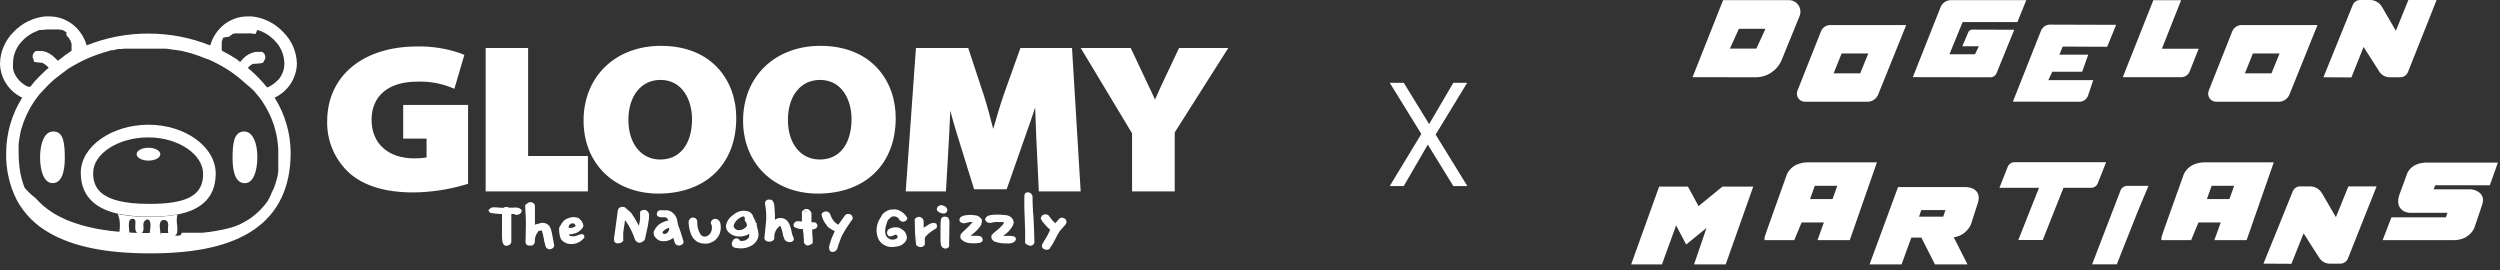 <svg width="305" height="33" viewBox="0 0 305 33" fill="none" xmlns="http://www.w3.org/2000/svg">
<rect x="0" y="0" width="305" height="33" fill="#333333" stroke="none"/>
<path d="M206.492 9.415L210.22 0.016H218.253C218.718 0.016 219.15 0.247 219.41 0.634C219.674 1.026 219.725 1.522 219.547 1.961L217.382 7.275C216.849 8.583 215.599 9.428 214.198 9.428C214.198 9.429 206.492 9.415 206.492 9.415ZM214.276 5.933L215.391 3.511H212.147L211.046 5.933H214.276Z" fill="white"/>
<path d="M220.202 12.416C219.877 12.416 219.574 12.255 219.39 11.985C219.204 11.712 219.166 11.365 219.289 11.058L222.156 3.835C222.344 3.361 222.793 3.055 223.299 3.055H232.558L229.145 11.518C228.924 12.063 228.405 12.415 227.822 12.415H220.202V12.416ZM226.945 8.947L227.931 6.526H224.676L223.704 8.947H226.945Z" fill="white"/>
<path d="M270.377 12.416C270.052 12.416 269.749 12.255 269.565 11.985C269.379 11.712 269.341 11.365 269.464 11.058L272.331 3.835C272.52 3.361 272.968 3.055 273.474 3.055H282.733L279.32 11.518C279.1 12.063 278.58 12.415 277.997 12.415H270.377V12.416ZM277.12 8.947L278.106 6.526H274.851L273.88 8.947H277.12Z" fill="white"/>
<path d="M233.365 9.413L236.747 0.882C236.957 0.355 237.456 0.014 238.019 0.014H247.211L246.12 2.692H239.442L237.832 6.619H240.947L241.42 5.642H239.406L240.134 3.926C240.215 3.735 240.401 3.613 240.606 3.613L245.737 3.631L243.574 8.941C243.453 9.238 243.17 9.429 242.852 9.429L233.365 9.413Z" fill="white"/>
<path d="M245.571 12.402L249 3.756C249.181 3.299 249.613 3.004 250.101 3.004L258.167 3.03L257.076 5.708L251.648 5.681L251.243 6.671H254.765L254.027 8.748H250.381L249.897 9.774H255.371L254.734 11.69L254.73 11.697C254.557 12.134 254.143 12.415 253.677 12.415L245.571 12.402Z" fill="white"/>
<path d="M262.706 0.028H266.097L263.751 5.942H268.236L267.141 8.713C266.973 9.139 266.569 9.416 266.113 9.416L258.98 9.416L262.706 0.028Z" fill="white"/>
<path d="M283.462 9.426L287.032 0.615C287.183 0.242 287.541 0 287.942 0H289.145C289.742 0 290.3 0.322 290.602 0.841L292.298 3.755L293.822 0H297.265L293.775 8.779C293.618 9.174 293.243 9.429 292.821 9.429H291.556C291.031 9.429 290.547 9.162 290.264 8.717L288.357 5.728L286.872 9.445L283.462 9.426Z" fill="white"/>
<path d="M276.143 32.163L279.713 23.353C279.865 22.979 280.222 22.737 280.623 22.737H281.827C282.423 22.737 282.981 23.059 283.284 23.579L284.979 26.492L286.504 22.737H289.946L286.456 31.516C286.299 31.911 285.924 32.166 285.503 32.166H284.238C283.712 32.166 283.229 31.9 282.945 31.454L281.039 28.465L279.553 32.182L276.143 32.163Z" fill="white"/>
<path d="M252.116 19.792L245.76 19.792C245.4 19.792 245.076 20.014 244.942 20.353L243.931 22.912H248.759L246.234 29.276H249.217L251.744 22.911H255.115C255.476 22.911 255.8 22.69 255.933 22.351L256.944 19.792H252.116Z" fill="white"/>
<path d="M262.112 22.674H259.529C259.165 22.674 258.838 22.898 258.703 23.239L255.238 32.246H258.248L260.798 25.823L262.112 22.674Z" fill="white"/>
<path d="M206.673 32.258L208.198 27.805L205.712 29.83L204.485 27.496L202.757 32.258H199L202.416 22.764H205.926L207.221 25.149L210.136 22.764H213.896L210.536 32.258H206.673Z" fill="white"/>
<path d="M221.734 29.297L222.514 27.14H219.796L218.904 29.297H215.271V29.009C215.271 28.945 215.271 28.865 217.95 21.413C218.001 21.241 218.494 19.802 220.67 19.802H228.987L225.672 29.297H221.734ZM223.571 24.286L224.15 22.667H221.405L220.827 24.286H223.571Z" fill="white"/>
<path d="M270.15 29.297L270.93 27.14H268.212L267.32 29.297H263.687V29.009C263.687 28.945 263.687 28.865 266.366 21.413C266.417 21.241 266.91 19.802 269.086 19.802H277.403L274.088 29.297H270.15ZM271.987 24.286L272.566 22.667H269.821L269.243 24.286H271.987Z" fill="white"/>
<path d="M236.067 32.258L234.405 28.984H233.184L231.992 32.258H228.086L231.559 22.826H239.851C240.009 22.826 240.78 22.854 241.18 23.404C241.436 23.759 241.471 24.229 241.284 24.802C240.758 26.412 240.473 27.329 240.47 27.338L240.466 27.348L240.462 27.358C240.438 27.418 239.906 28.731 238.358 28.951L240.036 32.257H236.067V32.258ZM237.072 26.432L237.346 25.628H234.395L234.121 26.432H237.072Z" fill="white"/>
<path d="M290.686 29.297L291.753 26.513H298.397L298.597 25.959H293.947C293.916 25.958 293.179 25.923 292.795 25.344C292.51 24.914 292.504 24.326 292.78 23.595L293.621 21.322C293.674 21.123 294.094 19.834 296.122 19.834H304.746L303.757 22.604H297.099L296.897 23.096H301.468L301.482 23.097C301.518 23.1 302.368 23.192 302.748 23.789C302.958 24.119 302.984 24.521 302.822 24.984L301.913 27.678C301.742 28.233 300.983 29.298 299.351 29.298H290.686V29.297Z" fill="white"/>
<path d="M114.818 25.17C114.747 25.175 114.678 25.199 114.62 25.24C114.562 25.28 114.516 25.337 114.487 25.402C114.438 25.534 114.487 25.608 114.603 25.732C114.747 25.838 114.92 25.899 115.098 25.906C115.264 25.906 115.297 25.906 115.388 25.831C115.478 25.757 115.495 25.41 115.156 25.236L114.9 25.129H114.776L114.818 25.17Z" fill="white"/>
<path d="M80.744 25.749C80.646 25.755 80.549 25.771 80.455 25.798C80.394 25.828 80.342 25.875 80.307 25.934C80.272 25.993 80.254 26.06 80.257 26.128C80.257 26.236 80.257 26.269 80.438 26.335C80.503 26.368 80.573 26.387 80.645 26.393C80.749 26.385 80.854 26.385 80.959 26.393C81.207 26.393 81.264 26.393 81.38 26.467C81.496 26.541 81.743 26.938 81.686 26.988L81.364 27.095C81.032 27.178 80.72 27.327 80.447 27.533C80.238 27.713 80.069 27.936 79.951 28.185C79.957 28.2 79.96 28.215 79.96 28.231C79.96 28.246 79.957 28.262 79.951 28.276C79.893 28.276 79.901 28.59 79.951 28.73C80.091 28.951 80.284 29.132 80.513 29.259C80.83 29.341 81.162 29.341 81.479 29.259C81.707 29.182 81.921 29.07 82.115 28.929C82.223 28.838 82.28 28.929 82.338 29.16C82.369 29.314 82.419 29.464 82.487 29.606C82.561 29.763 82.603 29.813 82.71 29.846C82.804 29.873 82.905 29.874 83 29.848C83.094 29.822 83.18 29.769 83.247 29.697C83.321 29.606 83.321 29.59 83.247 29.309C83.223 29.17 83.184 29.034 83.131 28.904C83.131 28.838 83.057 28.689 83.024 28.565C82.935 28.247 82.824 27.935 82.693 27.632C82.644 27.481 82.608 27.326 82.586 27.169C82.578 26.927 82.512 26.689 82.393 26.478C82.273 26.266 82.104 26.087 81.9 25.955C81.76 25.859 81.599 25.799 81.43 25.782C81.204 25.732 80.97 25.732 80.744 25.782V25.749ZM81.727 27.715C81.777 27.764 81.777 27.805 81.727 27.995C81.705 28.125 81.652 28.247 81.573 28.352C81.494 28.457 81.391 28.541 81.273 28.598C81.05 28.698 80.926 28.698 80.802 28.598C80.678 28.499 80.728 28.086 81.198 27.772C81.438 27.64 81.628 27.607 81.719 27.698L81.727 27.715Z" fill="white"/>
<path d="M125.283 23.593C125.11 23.659 125.093 23.7 125.093 24.295C125.093 24.609 125.093 25.121 125.135 25.369C125.192 26.104 125.209 26.674 125.225 28.227V29.59L125.333 29.705C125.409 29.779 125.508 29.822 125.614 29.829C125.969 29.87 126.142 29.697 126.084 29.342C126.071 29.196 126.071 29.05 126.084 28.904C126.084 28.549 126.084 27.425 125.985 26.426C125.985 26.327 125.985 26.054 125.927 25.831C125.87 25.608 125.878 25.079 125.878 24.666C125.886 24.39 125.87 24.114 125.828 23.84C125.777 23.749 125.695 23.678 125.598 23.639C125.5 23.6 125.392 23.595 125.291 23.626L125.283 23.593Z" fill="white"/>
<path d="M64.372 24.947L64.207 25.055C64.18 25.373 64.18 25.694 64.207 26.013C64.257 26.839 64.265 27.665 64.207 29.581C64.207 29.755 64.331 29.829 64.628 29.829C64.926 29.829 64.892 29.829 64.983 29.713C65.074 29.598 65.074 29.565 65.074 29.325C65.077 29.035 65.154 28.751 65.297 28.499C65.333 28.407 65.386 28.323 65.454 28.251C65.487 28.222 65.513 28.185 65.529 28.144C65.529 28.086 65.793 27.987 65.933 27.987C66.074 27.987 66.09 27.987 66.165 28.144C66.262 28.429 66.334 28.722 66.379 29.02C66.404 29.425 66.51 29.822 66.693 30.184C66.754 30.245 66.834 30.283 66.919 30.293C67.004 30.304 67.09 30.286 67.164 30.242C67.208 30.229 67.249 30.207 67.284 30.178C67.319 30.148 67.347 30.111 67.366 30.07C67.386 30.029 67.397 29.983 67.397 29.938C67.398 29.892 67.389 29.846 67.371 29.804C67.371 29.722 67.296 29.449 67.255 29.201C67.065 28.103 66.999 27.888 66.792 27.632C66.658 27.488 66.483 27.391 66.29 27.352C66.097 27.314 65.898 27.336 65.719 27.417C65.618 27.455 65.512 27.48 65.405 27.491C65.347 27.491 65.306 27.491 65.306 27.533C65.306 27.574 65.082 27.665 65.058 27.64C65.033 27.615 65.058 27.235 65.058 26.765C65.058 26.294 65.058 25.839 65.058 25.765C65.058 25.691 65.058 25.501 65.058 25.344C65.058 25.187 65.058 25.038 64.967 24.964C64.886 24.91 64.791 24.882 64.694 24.882C64.597 24.882 64.503 24.91 64.422 24.964L64.372 24.947Z" fill="white"/>
<path d="M93.547 24.584C93.415 24.708 93.423 24.691 93.547 25.286C93.618 25.85 93.638 26.42 93.605 26.988C93.514 28.144 93.49 28.458 93.432 28.764C93.374 29.069 93.366 29.16 93.539 29.292C93.677 29.364 93.836 29.384 93.987 29.35C94.138 29.315 94.273 29.227 94.365 29.102C94.378 29.026 94.378 28.948 94.365 28.871C94.365 28.59 94.365 28.359 94.745 27.805C94.814 27.698 94.9 27.603 95.001 27.525C95.216 27.359 95.282 27.384 95.414 27.665C95.549 28.007 95.641 28.365 95.687 28.731C95.712 28.88 95.765 29.023 95.844 29.152C95.928 29.27 96.051 29.355 96.191 29.392C96.331 29.43 96.48 29.418 96.612 29.358C96.777 29.259 96.785 29.152 96.612 28.904C96.553 28.788 96.506 28.666 96.471 28.541C96.257 27.285 95.943 26.798 95.332 26.732H95.109C94.878 26.749 94.66 26.842 94.489 26.996C94.406 27.128 94.39 26.996 94.39 26.36C94.393 26.017 94.374 25.675 94.332 25.336C94.303 25.186 94.284 25.034 94.274 24.881C94.271 24.784 94.229 24.692 94.159 24.625C94.051 24.501 94.026 24.493 93.836 24.493C93.646 24.493 93.613 24.493 93.522 24.609L93.547 24.584Z" fill="white"/>
<path d="M75.738 25.41C75.548 25.468 75.482 25.608 75.449 26.071C75.416 26.533 75.367 26.897 75.135 28.375C75.011 29.201 75.003 29.358 75.086 29.457C75.168 29.556 75.193 29.548 75.375 29.548C75.439 29.56 75.505 29.558 75.568 29.541C75.631 29.523 75.689 29.492 75.738 29.449L75.879 29.342V29.036C75.879 28.863 75.879 28.706 75.879 28.673C75.879 28.64 75.879 28.499 75.92 28.351C75.961 28.202 75.978 27.913 76.019 27.698C76.06 27.483 76.11 27.136 76.135 26.938C76.143 26.806 76.168 26.675 76.209 26.55C76.43 26.787 76.624 27.047 76.787 27.326C77.124 27.91 77.401 28.528 77.613 29.168C77.649 29.247 77.701 29.318 77.767 29.375C77.833 29.432 77.91 29.474 77.993 29.499C78.249 29.499 78.596 29.251 78.596 29.077C78.634 28.849 78.683 28.623 78.745 28.4C78.895 27.816 79.005 27.223 79.075 26.624C79.125 26.104 79.075 25.988 78.852 25.798C78.737 25.707 78.712 25.707 78.514 25.74C78.315 25.773 78.291 25.79 78.233 25.905C78.21 25.95 78.198 26 78.198 26.05C78.198 26.1 78.21 26.15 78.233 26.195C78.298 26.502 78.298 26.82 78.233 27.128L78.158 27.516C78.158 27.739 78.101 27.797 78.059 27.797C77.949 27.676 77.857 27.54 77.787 27.392C77.53 26.922 77.237 26.471 76.911 26.046C76.824 25.961 76.73 25.884 76.63 25.815C76.539 25.751 76.456 25.676 76.382 25.592C76.315 25.491 76.215 25.417 76.099 25.382C75.983 25.347 75.858 25.354 75.746 25.402L75.738 25.41Z" fill="white"/>
<path d="M61.531 25.435C61.415 25.501 61.382 25.509 60.895 25.435C60.069 25.377 60.069 25.377 59.879 25.517C59.689 25.658 59.722 25.658 59.722 25.682C59.722 25.707 59.837 25.839 59.912 25.839L60.358 25.897C60.563 25.93 60.77 25.953 60.977 25.963C61.357 25.963 61.357 25.963 61.407 26.294C61.441 26.794 61.441 27.297 61.407 27.797C61.407 27.896 61.407 28.185 61.407 28.458C61.407 29.59 61.489 29.862 61.877 29.862C61.926 29.869 61.976 29.864 62.023 29.847C62.069 29.83 62.11 29.801 62.142 29.763C62.206 29.712 62.251 29.642 62.272 29.563C62.293 29.484 62.288 29.401 62.258 29.325C62.2 28.225 62.2 27.122 62.258 26.021C62.443 25.98 62.634 25.98 62.819 26.021C62.819 26.087 63.174 26.062 63.307 25.971C63.439 25.881 63.538 25.724 63.505 25.625C63.448 25.564 63.377 25.519 63.298 25.492C63.141 25.426 63.075 25.418 62.638 25.443C62.2 25.468 62.125 25.443 62.018 25.443C61.944 25.4 61.86 25.378 61.774 25.378C61.689 25.378 61.605 25.4 61.531 25.443V25.435Z" fill="white"/>
<path d="M108.614 25.707C108.301 25.808 108.017 25.984 107.788 26.22C107.617 26.443 107.476 26.687 107.367 26.946C107.203 27.274 107.111 27.633 107.098 28C107.085 28.366 107.152 28.731 107.292 29.069C107.407 29.333 107.601 29.555 107.846 29.705C108.05 29.842 108.279 29.936 108.521 29.982C108.762 30.027 109.01 30.023 109.25 29.97C109.476 29.962 109.697 29.904 109.897 29.8C110.097 29.696 110.271 29.547 110.407 29.367C110.486 29.261 110.533 29.134 110.54 29.001C110.547 28.869 110.515 28.737 110.448 28.623C110.407 28.503 110.343 28.393 110.26 28.298C110.176 28.203 110.074 28.125 109.96 28.07C109.8 27.938 109.598 27.868 109.39 27.872C109.135 27.851 108.878 27.9 108.647 28.012C108.589 28.032 108.536 28.066 108.494 28.11C108.451 28.154 108.42 28.208 108.402 28.267C108.384 28.326 108.381 28.388 108.392 28.449C108.403 28.509 108.428 28.566 108.465 28.615C108.54 28.714 108.564 28.722 108.746 28.698C108.866 28.694 108.981 28.653 109.077 28.582C109.106 28.551 109.141 28.527 109.18 28.51C109.219 28.493 109.261 28.485 109.304 28.485C109.346 28.485 109.388 28.493 109.427 28.51C109.466 28.527 109.502 28.551 109.531 28.582C109.578 28.61 109.616 28.652 109.639 28.702C109.663 28.752 109.671 28.808 109.663 28.863C109.68 28.946 109.664 29.033 109.617 29.104C109.571 29.175 109.498 29.225 109.415 29.243C109.289 29.308 109.15 29.346 109.008 29.355C108.866 29.364 108.724 29.344 108.59 29.296C108.456 29.248 108.333 29.173 108.229 29.076C108.126 28.979 108.043 28.861 107.986 28.731C107.87 28.348 107.87 27.94 107.986 27.558C108.028 27.425 108.094 27.227 108.127 27.112C108.167 26.904 108.278 26.717 108.441 26.583C108.713 26.327 108.771 26.294 108.928 26.269L109.201 26.22C109.374 26.22 109.82 26.467 109.82 26.608C109.82 26.748 110.027 26.839 110.15 26.864C110.227 26.875 110.304 26.866 110.375 26.837C110.447 26.807 110.509 26.76 110.555 26.698C110.63 26.616 110.63 26.616 110.555 26.459C110.347 26.156 110.062 25.914 109.729 25.757C109.536 25.665 109.322 25.628 109.11 25.649C108.95 25.636 108.79 25.636 108.631 25.649L108.614 25.707Z" fill="white"/>
<path d="M98.066 25.765L97.966 25.856V26.517V27.186H97.81C97.273 27.111 97.198 27.111 97.058 27.227C96.918 27.343 96.918 27.359 96.918 27.475C96.918 27.591 96.918 27.615 97.074 27.681C97.298 27.783 97.54 27.836 97.785 27.838C97.866 27.84 97.947 27.854 98.024 27.88C98.105 28.349 98.152 28.824 98.165 29.3C98.165 29.647 98.165 29.656 98.305 29.763C98.446 29.87 98.454 29.879 98.578 29.854C98.679 29.839 98.776 29.799 98.859 29.738L98.983 29.639V29.218C98.983 28.987 98.983 28.615 98.933 28.392C98.923 28.241 98.923 28.089 98.933 27.938C98.933 27.938 99.016 27.888 99.098 27.872C99.321 27.872 99.536 27.715 99.561 27.607C99.585 27.5 99.561 27.31 99.321 27.252C99.215 27.232 99.106 27.232 98.999 27.252C98.908 27.252 98.859 27.252 98.85 27.252C98.813 26.895 98.794 26.537 98.793 26.178C98.802 26.121 98.796 26.063 98.778 26.008C98.759 25.953 98.727 25.904 98.685 25.864C98.606 25.798 98.507 25.762 98.404 25.762C98.302 25.762 98.202 25.798 98.124 25.864L98.066 25.765Z" fill="white"/>
<path d="M81.14 27.681C80.802 27.872 80.603 28.086 80.579 28.309C80.571 28.375 80.58 28.443 80.604 28.505C80.629 28.567 80.668 28.621 80.719 28.665C80.802 28.741 80.908 28.787 81.02 28.796C81.133 28.805 81.245 28.776 81.339 28.714C81.475 28.649 81.594 28.552 81.684 28.431C81.775 28.31 81.835 28.169 81.859 28.02C81.9 27.83 81.917 27.723 81.859 27.624C81.727 27.525 81.529 27.459 81.14 27.681ZM80.901 28.508C80.879 28.49 80.862 28.467 80.85 28.441C80.839 28.415 80.834 28.387 80.835 28.359C80.835 28.235 81.016 28.078 81.273 27.929C81.529 27.781 81.611 27.805 81.636 27.83C81.661 27.855 81.636 27.995 81.636 27.995C81.616 28.104 81.571 28.207 81.505 28.295C81.439 28.384 81.354 28.457 81.256 28.508C81.025 28.574 80.95 28.549 80.901 28.483V28.508Z" fill="white"/>
<path d="M111.885 26.649C111.821 26.663 111.765 26.702 111.728 26.756C111.697 27.774 111.736 28.792 111.844 29.804C111.89 29.87 111.952 29.922 112.025 29.957C112.097 29.992 112.177 30.008 112.257 30.003C112.43 30.003 112.463 30.003 112.562 29.912L112.67 29.804V29.433C112.63 29.27 112.64 29.1 112.699 28.944C112.758 28.787 112.863 28.652 113 28.557C113.267 28.29 113.57 28.062 113.901 27.88C114.124 27.748 114.14 27.739 114.148 27.582C114.157 27.425 114.148 27.318 113.892 27.318C113.616 27.341 113.354 27.447 113.141 27.624C113.005 27.719 112.864 27.807 112.719 27.888L112.546 27.987V27.822C112.529 27.649 112.529 27.475 112.546 27.302C112.546 26.979 112.546 26.93 112.496 26.814C112.437 26.725 112.348 26.659 112.246 26.629C112.143 26.599 112.033 26.606 111.935 26.649H111.885Z" fill="white"/>
<path d="M121.153 26.327C120.724 26.376 120.583 26.418 120.451 26.583C120.405 26.631 120.363 26.684 120.327 26.74C120.345 26.79 120.37 26.837 120.401 26.88C120.509 27.054 120.748 27.103 121.037 27.021C121.307 26.951 121.586 26.929 121.863 26.954C122.384 26.954 122.466 26.954 122.582 27.029C122.698 27.103 122.739 27.211 122.582 27.491C122.339 27.797 122.062 28.074 121.756 28.317C121.553 28.467 121.368 28.639 121.203 28.83C121.087 29.036 121.203 29.267 121.533 29.408C121.978 29.566 122.449 29.639 122.921 29.623C123.157 29.651 123.396 29.617 123.615 29.523C123.821 29.424 123.92 29.292 123.879 29.152C123.838 29.011 123.697 28.962 123.053 28.953C122.409 28.945 122.285 28.953 122.285 28.838C122.416 28.671 122.579 28.53 122.764 28.425C123.081 28.166 123.341 27.842 123.524 27.475C123.589 27.371 123.624 27.251 123.624 27.128C123.624 27.005 123.589 26.885 123.524 26.781C123.445 26.672 123.344 26.582 123.227 26.517C123.11 26.451 122.98 26.412 122.846 26.401C122.325 26.32 121.795 26.298 121.269 26.335L121.153 26.327Z" fill="white"/>
<path d="M115.123 26.583C114.917 26.649 114.892 26.74 114.875 27.599C114.824 28.347 114.824 29.098 114.875 29.846C114.958 30.168 115.214 30.308 115.478 30.176C115.537 30.153 115.593 30.123 115.643 30.085C115.643 30.085 115.685 27.277 115.685 26.979C115.685 26.831 115.685 26.773 115.594 26.707C115.532 26.648 115.456 26.607 115.374 26.586C115.291 26.566 115.205 26.568 115.123 26.591V26.583Z" fill="white"/>
<path d="M117.832 26.385C117.469 26.442 117.271 26.541 117.196 26.715C117.122 26.889 117.196 26.963 117.353 27.045C117.51 27.128 117.585 27.145 117.981 27.045C118.167 26.971 118.369 26.946 118.568 26.971C119.014 27.012 118.972 27.078 117.659 28.326C117.329 28.64 117.312 28.664 117.287 28.846C117.263 29.028 117.287 29.053 117.362 29.143C117.586 29.365 117.876 29.509 118.188 29.556C118.575 29.602 118.965 29.602 119.352 29.556C119.666 29.482 119.749 29.416 119.749 29.243C119.749 29.069 119.468 28.854 118.758 28.896C118.485 28.896 118.212 28.896 118.212 28.797C118.367 28.595 118.551 28.417 118.758 28.268C119.079 28.02 119.358 27.721 119.584 27.384C119.63 27.267 119.664 27.145 119.683 27.021C119.683 26.831 119.683 26.822 119.542 26.657C119.444 26.534 119.307 26.447 119.154 26.409C118.72 26.333 118.275 26.333 117.841 26.409L117.832 26.385Z" fill="white"/>
<path d="M69.749 26.633L69.485 26.707C69.29 26.749 69.107 26.836 68.951 26.961C68.795 27.085 68.669 27.244 68.585 27.425C68.528 27.538 68.459 27.643 68.378 27.739C68.315 28.202 68.378 28.673 68.56 29.102C68.769 29.363 69.06 29.544 69.386 29.614C69.716 29.675 70.056 29.647 70.371 29.532C70.686 29.417 70.965 29.22 71.179 28.962C71.22 28.879 71.22 28.855 71.179 28.764C71.137 28.673 71.096 28.673 70.98 28.689C70.858 28.716 70.74 28.755 70.625 28.805C69.964 29.069 69.444 29.003 69.328 28.648C69.27 28.491 69.328 28.442 69.493 28.466C69.775 28.465 70.054 28.417 70.32 28.326C70.741 28.152 71.145 27.764 71.145 27.5C71.112 27.329 71.042 27.166 70.941 27.024C70.84 26.882 70.71 26.762 70.559 26.674C70.329 26.605 70.088 26.58 69.849 26.599L69.749 26.633ZM70.212 27.5C70.212 27.599 70.212 27.624 70.047 27.698C69.725 27.855 69.361 27.855 69.361 27.698C69.376 27.584 69.428 27.478 69.508 27.396C69.589 27.314 69.694 27.261 69.807 27.244C69.894 27.232 69.982 27.251 70.056 27.298C70.13 27.345 70.186 27.416 70.212 27.5V27.5Z" fill="white"/>
<path d="M90.317 25.889C90.014 25.97 89.732 26.116 89.492 26.319C89.277 26.453 89.093 26.63 88.951 26.839C88.809 27.048 88.712 27.284 88.665 27.533C88.591 28.152 89.285 28.706 90.152 28.73C90.557 28.733 90.954 28.624 91.3 28.417C91.457 28.293 91.507 28.351 91.507 28.656C91.525 28.795 91.493 28.936 91.416 29.053C91.312 29.201 91.174 29.321 91.012 29.403C90.851 29.485 90.672 29.527 90.491 29.523H90.218L90.086 29.366C89.979 29.234 89.929 29.21 89.822 29.21C89.715 29.21 89.533 29.292 89.442 29.507C89.351 29.722 89.343 29.837 89.442 29.953C89.541 30.069 89.681 30.135 90.144 30.16C90.594 30.214 91.05 30.128 91.449 29.912C91.669 29.816 91.864 29.672 92.02 29.491C92.176 29.309 92.288 29.094 92.35 28.863C92.398 28.543 92.364 28.216 92.251 27.913C92.204 27.762 92.173 27.607 92.16 27.45C92.16 27.368 92.16 27.285 92.16 27.277C92.148 27.239 92.148 27.199 92.16 27.161C92.15 27.095 92.125 27.033 92.085 26.979C92.055 26.945 92.03 26.906 92.011 26.864C91.994 26.816 91.969 26.771 91.937 26.732C91.886 26.641 91.842 26.547 91.804 26.451C91.772 26.323 91.707 26.205 91.616 26.11C91.525 26.014 91.41 25.944 91.284 25.905C90.984 25.822 90.667 25.822 90.367 25.905L90.317 25.889ZM90.78 26.426C90.821 26.474 90.849 26.532 90.864 26.594C90.878 26.655 90.878 26.72 90.863 26.781C90.863 26.93 90.863 26.954 90.929 27.012C90.995 27.07 91.078 27.194 91.127 27.434C91.127 27.541 91.127 27.574 91.003 27.706C90.874 27.847 90.712 27.953 90.532 28.017C90.352 28.08 90.159 28.098 89.971 28.07C89.867 28.038 89.772 27.983 89.692 27.911C89.612 27.838 89.549 27.748 89.508 27.648C89.442 27.31 89.962 26.665 90.45 26.475C90.665 26.385 90.698 26.385 90.755 26.418L90.78 26.426Z" fill="white"/>
<path d="M84.387 26.707C84.246 26.765 84.172 26.897 84.131 27.12C84.139 27.552 84.211 27.981 84.345 28.392C84.464 28.788 84.715 29.132 85.056 29.367C85.325 29.527 85.635 29.607 85.948 29.598C86.369 29.598 86.32 29.598 86.898 29.35C87.267 29.137 87.558 28.809 87.724 28.417C87.839 28.006 87.839 27.572 87.724 27.161C87.685 27.059 87.617 26.971 87.529 26.907C87.441 26.843 87.337 26.805 87.228 26.798C86.947 26.798 86.724 27.145 86.889 27.335C86.987 27.573 87.004 27.837 86.939 28.086C86.922 28.261 86.85 28.426 86.733 28.557C86.668 28.671 86.578 28.767 86.469 28.839C86.36 28.911 86.235 28.956 86.106 28.971C85.976 28.985 85.844 28.969 85.722 28.923C85.6 28.877 85.491 28.802 85.403 28.706C85.089 28.253 84.927 27.712 84.94 27.161C84.99 26.765 84.717 26.55 84.362 26.707H84.387Z" fill="white"/>
<path d="M100.519 25.955C100.457 25.997 100.404 26.05 100.362 26.112C100.313 26.203 100.362 26.236 100.362 26.459C100.469 26.776 100.634 27.07 100.849 27.326C100.889 27.372 100.922 27.422 100.949 27.475C101.17 27.703 101.434 27.886 101.725 28.012C101.807 28.033 101.884 28.072 101.948 28.128C101.917 28.266 101.867 28.399 101.799 28.524C101.62 28.862 101.482 29.22 101.386 29.59C101.361 29.703 101.325 29.813 101.279 29.92C101.229 30.101 101.229 30.292 101.279 30.474C101.378 30.655 101.659 30.647 101.857 30.474C102.055 30.3 102.006 30.267 102.163 29.73C102.207 29.592 102.259 29.457 102.32 29.325C102.356 29.253 102.386 29.179 102.411 29.102C102.598 28.68 102.811 28.269 103.047 27.872C103.142 27.769 103.22 27.652 103.278 27.525C103.278 27.459 103.468 27.235 103.617 27.046C103.881 26.69 103.881 26.69 103.831 26.542C103.782 26.393 103.691 26.302 103.451 26.269C103.212 26.236 103.278 26.269 103.113 26.442C102.864 26.749 102.632 27.069 102.419 27.401C102.295 27.582 102.27 27.599 102.188 27.582C101.699 27.321 101.332 26.879 101.163 26.352C101.147 26.26 101.104 26.175 101.042 26.107C100.979 26.038 100.898 25.988 100.808 25.963H100.626C100.574 25.961 100.522 25.976 100.478 26.005L100.519 25.955Z" fill="white"/>
<path d="M127.208 26.418C127.051 26.55 127.051 26.69 127.208 26.855C127.276 26.921 127.335 26.996 127.381 27.078C127.476 27.21 127.584 27.332 127.704 27.442L128.125 27.863L128.282 28.02L128.158 28.268C128.092 28.408 127.984 28.607 127.935 28.722C127.891 28.813 127.841 28.902 127.786 28.987C127.786 28.987 127.72 29.094 127.687 29.152C127.598 29.332 127.493 29.503 127.373 29.664C127.191 29.945 127.191 30.127 127.373 30.259C127.457 30.319 127.559 30.352 127.662 30.352C127.766 30.352 127.867 30.319 127.951 30.259C127.997 30.212 128.026 30.151 128.034 30.085C128.048 30.027 128.076 29.973 128.117 29.928C128.167 29.867 128.211 29.8 128.249 29.73C128.288 29.645 128.332 29.562 128.381 29.482C128.43 29.4 128.546 29.193 128.637 29.011C128.771 28.72 128.934 28.444 129.124 28.185C129.157 28.159 129.182 28.125 129.199 28.086C129.395 27.828 129.605 27.58 129.826 27.343C129.878 27.289 129.914 27.222 129.929 27.148C129.943 27.075 129.936 26.999 129.909 26.93C129.862 26.853 129.795 26.791 129.715 26.75C129.634 26.709 129.544 26.691 129.455 26.699C129.331 26.699 129.215 26.831 128.951 27.161C128.843 27.293 128.736 27.392 128.695 27.392C128.364 27.151 128.084 26.848 127.869 26.5C127.786 26.385 127.737 26.343 127.629 26.327C127.381 26.327 127.291 26.327 127.175 26.401L127.208 26.418Z" fill="white"/>
<path d="M49.19 16.91H52.04V19.215C51.553 19.291 51.062 19.326 50.569 19.322C47.34 19.322 45.332 17.513 45.332 14.605C45.332 11.698 47.406 9.963 50.867 9.963C52.249 9.905 53.63 10.13 54.922 10.624L55.435 10.831L56.649 6.7L56.153 6.494C54.464 5.912 52.686 5.633 50.9 5.668C44.291 5.668 39.947 9.245 39.914 14.754C39.883 15.965 40.117 17.168 40.6 18.279C41.082 19.391 41.8 20.384 42.706 21.189C44.531 22.725 47.067 23.477 50.462 23.477C52.576 23.452 54.677 23.138 56.707 22.544L57.103 22.42V12.805H49.19V16.91ZM64.43 5.858H59.251V23.353H71.724V19.033H64.43V5.858ZM80.628 5.594C75.078 5.594 71.195 9.344 71.195 14.721C71.195 19.958 74.954 23.617 80.331 23.617C86.113 23.617 89.822 20.016 89.822 14.432C89.863 10.037 87.014 5.594 80.645 5.594H80.628ZM80.546 19.462C78.225 19.462 76.663 17.521 76.663 14.63C76.663 11.739 78.2 9.748 80.571 9.748C83.23 9.748 84.428 12.16 84.428 14.556C84.42 17.587 82.941 19.462 80.562 19.462H80.546ZM100.09 5.594C94.539 5.594 90.656 9.344 90.656 14.721C90.656 19.958 94.415 23.617 99.792 23.617C105.574 23.617 109.275 20.016 109.275 14.432C109.308 10.037 106.458 5.594 100.09 5.594ZM100.007 19.462C97.686 19.462 96.125 17.521 96.125 14.63C96.125 11.739 97.661 9.748 100.032 9.748C102.7 9.748 103.889 12.16 103.889 14.556C103.864 17.587 102.427 19.462 100.007 19.462V19.462ZM124.49 5.858L122.425 11.64C122.012 12.846 121.599 14.258 121.17 15.729C120.831 14.382 120.468 13.02 120.046 11.681L118.122 5.858H111.745L110.497 23.353H115.404L115.792 16.596C115.792 16.596 115.858 15.085 115.933 13.49C116.197 14.506 116.478 15.498 116.759 16.381L118.84 23.089H122.813L125.176 16.357C125.548 15.349 125.928 14.234 126.291 13.102C126.332 14.366 126.374 15.58 126.415 16.538L126.737 23.353H131.842L130.785 5.858H124.49ZM143.844 5.858L141.845 10.087C141.498 10.831 141.193 11.491 140.912 12.152C140.631 11.516 140.325 10.88 139.945 10.087L138.103 6.18L137.946 5.858H131.85L138.111 16.266V23.353H143.315V16.158L149.849 5.858H143.844Z" fill="white"/>
<path d="M125.242 23.477C124.969 23.584 124.969 23.716 124.969 24.303V25.393L125.068 28.235V29.656L125.217 29.804L125.572 29.97C125.662 29.986 125.753 29.982 125.841 29.958C125.928 29.933 126.009 29.889 126.076 29.829C126.134 29.76 126.173 29.678 126.192 29.59C126.211 29.503 126.208 29.412 126.184 29.325V28.912L126.084 26.434L126.027 25.823L125.977 24.675C125.977 23.948 125.977 23.849 125.903 23.774C125.844 23.656 125.746 23.561 125.626 23.507C125.505 23.453 125.369 23.442 125.242 23.477V23.477ZM125.705 23.873C125.725 24.132 125.725 24.392 125.705 24.65L125.762 25.823L125.82 26.418L125.911 28.896V29.366C125.932 29.409 125.942 29.456 125.942 29.503C125.942 29.55 125.932 29.597 125.911 29.639C125.872 29.67 125.827 29.692 125.778 29.704C125.729 29.715 125.679 29.715 125.63 29.705L125.424 29.606L125.349 29.54C125.349 29.441 125.349 28.227 125.349 28.227L125.258 25.36L125.225 24.303C125.225 23.758 125.225 23.758 125.333 23.725C125.401 23.702 125.476 23.703 125.544 23.729C125.611 23.754 125.668 23.802 125.705 23.865V23.873Z" fill="white"/>
<path d="M64.306 24.84L64.116 24.964C64.067 25.013 64.042 25.038 64.116 26.013C64.174 26.839 64.174 27.665 64.116 29.581L64.207 29.829C64.271 29.881 64.345 29.919 64.425 29.942C64.504 29.965 64.588 29.971 64.669 29.961C64.917 29.961 64.992 29.961 65.124 29.796C65.177 29.731 65.215 29.655 65.236 29.574C65.257 29.493 65.261 29.408 65.248 29.325C65.254 29.059 65.325 28.798 65.454 28.565L65.586 28.351L65.702 28.152V28.218C65.791 28.161 65.894 28.127 65.999 28.119H66.082L66.132 28.202C66.219 28.472 66.285 28.748 66.33 29.028C66.487 29.854 66.553 30.118 66.685 30.259C66.764 30.34 66.867 30.393 66.979 30.41C67.091 30.426 67.206 30.405 67.305 30.349C67.362 30.33 67.415 30.299 67.46 30.259C67.505 30.219 67.542 30.17 67.569 30.116C67.595 30.061 67.61 30.002 67.613 29.941C67.615 29.88 67.606 29.82 67.585 29.763L67.47 29.177C67.272 28.037 67.205 27.822 66.982 27.524C66.828 27.361 66.626 27.25 66.406 27.206C66.186 27.161 65.957 27.186 65.752 27.277L65.487 27.343C65.33 27.343 65.272 27.417 65.264 27.491V27.434C65.264 27.235 65.264 26.723 65.264 26.723V25.724V25.311C65.264 25.055 65.264 24.956 65.14 24.84C65.086 24.785 65.021 24.741 64.949 24.711C64.878 24.681 64.801 24.666 64.723 24.666C64.646 24.666 64.569 24.681 64.497 24.711C64.426 24.741 64.361 24.785 64.306 24.84V24.84ZM64.818 25.063C64.868 25.063 64.876 25.113 64.876 25.352V25.79V26.773C64.876 27.69 64.876 27.698 64.95 27.739C65.025 27.781 65.14 27.739 65.198 27.739C65.268 27.717 65.33 27.677 65.38 27.624V27.624L65.735 27.541C65.89 27.471 66.062 27.449 66.229 27.48C66.396 27.511 66.55 27.593 66.668 27.715C66.859 27.954 66.916 28.144 67.106 29.226L67.222 29.837C67.263 29.994 67.222 30.052 67.09 30.118C66.958 30.184 66.842 30.176 66.768 30.118C66.603 29.774 66.504 29.401 66.478 29.02C66.429 28.711 66.354 28.407 66.255 28.111C66.165 27.929 66.107 27.88 65.909 27.88C65.71 27.88 65.372 27.954 65.372 28.169C65.326 28.254 65.288 28.342 65.256 28.433C65.114 28.686 65.034 28.969 65.025 29.259C65.025 29.482 65.025 29.499 64.959 29.565C64.892 29.631 64.892 29.639 64.703 29.639C64.513 29.639 64.447 29.639 64.43 29.581V29.523C64.43 28.698 64.43 28.045 64.43 27.524C64.43 26.864 64.43 26.401 64.43 25.939C64.43 25.476 64.43 25.261 64.43 25.113C64.428 25.085 64.428 25.057 64.43 25.03L64.529 24.964C64.582 24.958 64.635 24.964 64.685 24.981C64.735 24.998 64.78 25.026 64.818 25.063Z" fill="white"/>
<path d="M93.448 24.493C93.291 24.65 93.3 24.7 93.399 25.261C93.48 25.825 93.502 26.395 93.465 26.963L93.291 28.731C93.225 29.094 93.217 29.21 93.457 29.383C93.549 29.438 93.652 29.473 93.759 29.484C93.866 29.496 93.974 29.484 94.076 29.449C94.16 29.431 94.238 29.394 94.306 29.341C94.373 29.288 94.427 29.221 94.464 29.144V28.846C94.46 28.811 94.46 28.774 94.464 28.739C94.504 28.42 94.63 28.117 94.828 27.863L95.059 27.624L95.183 27.541C95.21 27.601 95.24 27.659 95.274 27.715C95.402 28.047 95.491 28.394 95.538 28.747L95.72 29.226C95.823 29.369 95.973 29.471 96.143 29.515C96.314 29.559 96.494 29.541 96.653 29.466C96.934 29.292 96.868 29.061 96.744 28.838L96.62 28.508C96.43 27.417 96.141 26.674 95.356 26.599H95.166C95.034 26.55 94.737 26.682 94.547 26.814C94.547 26.666 94.547 26.459 94.547 26.352L94.489 25.311L94.439 24.873L94.291 24.534C94.244 24.468 94.18 24.416 94.106 24.384C94.032 24.352 93.95 24.341 93.87 24.353C93.793 24.339 93.715 24.345 93.641 24.369C93.567 24.394 93.501 24.436 93.448 24.493V24.493ZM93.605 29.185C93.481 29.094 93.481 29.094 93.539 28.78L93.713 26.996C93.754 26.417 93.734 25.836 93.655 25.261C93.564 24.749 93.564 24.749 93.655 24.683C93.721 24.609 93.721 24.609 93.878 24.609C94.035 24.609 94.026 24.609 94.101 24.691L94.183 24.865L94.25 25.344L94.299 26.343C94.299 26.996 94.299 27.112 94.439 27.169C94.58 27.227 94.572 27.169 94.638 27.07C94.78 26.959 94.947 26.885 95.125 26.855H95.356C95.819 26.905 96.183 27.202 96.389 28.557L96.538 28.954C96.653 29.177 96.62 29.193 96.538 29.243C96.434 29.286 96.318 29.292 96.21 29.26C96.102 29.229 96.008 29.161 95.943 29.069L95.811 28.698C95.763 28.323 95.665 27.956 95.522 27.607C95.456 27.459 95.381 27.326 95.249 27.293C95.187 27.286 95.124 27.293 95.065 27.314C95.006 27.336 94.953 27.371 94.91 27.417L94.621 27.731C94.274 28.318 94.183 28.557 94.225 28.879V29.053C94.172 29.129 94.092 29.182 94.002 29.201C93.938 29.226 93.87 29.237 93.802 29.235C93.734 29.232 93.667 29.215 93.605 29.185V29.185Z" fill="white"/>
<path d="M114.76 25.038C114.666 25.046 114.577 25.08 114.501 25.135C114.425 25.19 114.366 25.265 114.33 25.352C114.288 25.433 114.28 25.528 114.306 25.616C114.332 25.703 114.391 25.778 114.47 25.823C114.634 25.951 114.833 26.026 115.04 26.038C115.111 26.058 115.185 26.057 115.255 26.037C115.325 26.016 115.388 25.977 115.437 25.922C115.488 25.879 115.527 25.824 115.552 25.762C115.576 25.7 115.585 25.633 115.577 25.567C115.552 25.465 115.502 25.371 115.431 25.293C115.36 25.215 115.272 25.156 115.173 25.121L114.875 25.022L114.76 25.038ZM114.925 25.278L115.049 25.352C115.108 25.373 115.163 25.406 115.21 25.449C115.257 25.491 115.294 25.543 115.321 25.6C115.323 25.627 115.317 25.654 115.306 25.678C115.294 25.703 115.277 25.724 115.255 25.74C115.197 25.798 115.197 25.798 115.073 25.782C114.919 25.773 114.77 25.722 114.644 25.633C114.537 25.534 114.537 25.517 114.57 25.443C114.589 25.4 114.621 25.363 114.66 25.337C114.699 25.311 114.745 25.296 114.793 25.294V25.294L114.925 25.278Z" fill="white"/>
<path d="M75.705 25.286C75.416 25.369 75.35 25.6 75.325 26.062L75.011 28.351C74.879 29.177 74.863 29.383 75.011 29.54C75.16 29.697 75.201 29.68 75.4 29.68C75.479 29.689 75.559 29.682 75.636 29.659C75.712 29.636 75.784 29.599 75.846 29.548L76.036 29.408V29.036V28.689V28.367L76.242 26.954C76.242 26.954 76.242 26.897 76.242 26.831C76.333 26.963 76.465 27.136 76.63 27.401C76.974 27.964 77.251 28.566 77.456 29.193C77.499 29.302 77.568 29.398 77.657 29.474C77.747 29.549 77.854 29.6 77.969 29.623C78.274 29.623 78.704 29.35 78.704 29.077L78.844 28.433C78.998 27.845 79.109 27.245 79.174 26.641C79.224 26.112 79.174 25.922 78.91 25.707C78.753 25.583 78.687 25.583 78.464 25.625C78.241 25.666 78.175 25.691 78.092 25.856V26.236C78.104 26.343 78.104 26.451 78.092 26.558C78.093 26.741 78.074 26.924 78.034 27.103L77.952 27.533L77.828 27.343C77.587 26.859 77.308 26.395 76.994 25.955L76.696 25.699L76.473 25.509C76.39 25.39 76.269 25.302 76.129 25.262C75.989 25.221 75.839 25.23 75.705 25.286ZM76.267 25.683L76.548 25.93L76.804 26.145C77.113 26.563 77.39 27.005 77.63 27.467C77.886 27.929 77.944 27.938 78.001 27.938C78.059 27.938 78.208 27.747 78.241 27.549L78.315 27.161C78.385 26.831 78.385 26.491 78.315 26.162V25.955C78.315 25.889 78.315 25.889 78.505 25.864C78.695 25.839 78.662 25.864 78.745 25.864C78.828 25.864 78.96 26.046 78.91 26.566C78.843 27.157 78.736 27.742 78.588 28.317L78.439 29.028C78.388 29.111 78.318 29.18 78.235 29.23C78.151 29.281 78.057 29.31 77.96 29.317C77.854 29.271 77.764 29.193 77.704 29.094C77.499 28.438 77.222 27.806 76.878 27.211C76.35 26.385 76.267 26.385 76.217 26.385H76.168H76.118C76.118 26.385 76.036 26.434 75.986 26.864L75.771 28.284V28.59V28.978V29.259L75.68 29.325C75.59 29.4 75.565 29.408 75.4 29.408C75.234 29.408 75.226 29.408 75.201 29.358C75.183 29.328 75.171 29.294 75.168 29.259C75.189 28.982 75.225 28.706 75.276 28.433L75.59 26.12C75.59 25.641 75.68 25.6 75.779 25.575C75.86 25.533 75.954 25.52 76.043 25.54C76.132 25.56 76.211 25.61 76.267 25.683Z" fill="white"/>
<path d="M61.465 25.327C61.382 25.369 61.374 25.377 60.903 25.327C60.077 25.261 60.027 25.261 59.804 25.435C59.581 25.608 59.598 25.666 59.598 25.699C59.598 25.732 59.779 25.98 59.903 25.988L60.341 26.046L60.977 26.104H61.242V26.31C61.258 26.608 61.258 26.905 61.242 27.202C61.242 27.425 61.242 27.632 61.242 27.789V28.458V28.623C61.242 29.383 61.299 29.689 61.473 29.862C61.522 29.909 61.581 29.945 61.645 29.968C61.709 29.99 61.777 30 61.844 29.994L62.208 29.846C62.313 29.75 62.375 29.616 62.381 29.474C62.393 29.414 62.393 29.352 62.381 29.292C62.381 29.168 62.381 28.169 62.381 27.302C62.381 26.756 62.381 26.277 62.381 26.112C62.513 26.1 62.646 26.1 62.778 26.112H62.728L62.869 26.203C63.051 26.234 63.239 26.199 63.397 26.104C63.486 26.059 63.557 25.986 63.601 25.896C63.644 25.807 63.657 25.706 63.637 25.608L63.373 25.402C63.14 25.316 62.89 25.293 62.646 25.336C62.249 25.336 62.167 25.336 62.092 25.336C61.998 25.277 61.89 25.245 61.78 25.243C61.669 25.242 61.56 25.271 61.465 25.327V25.327ZM61.597 25.542C61.652 25.509 61.714 25.492 61.778 25.492C61.842 25.492 61.905 25.509 61.96 25.542C62.092 25.608 62.216 25.608 62.638 25.592C63.059 25.575 63.117 25.592 63.249 25.633L63.389 25.716C63.35 25.779 63.3 25.835 63.24 25.881C63.136 25.933 63.018 25.953 62.902 25.939C62.836 25.823 62.266 25.889 62.183 25.939C61.977 26.062 62.134 29.375 62.183 29.4C62.208 29.453 62.213 29.514 62.198 29.571C62.183 29.629 62.148 29.679 62.1 29.713L61.927 29.78C61.859 29.786 61.791 29.765 61.737 29.722C61.581 29.334 61.529 28.913 61.588 28.499V27.847C61.623 27.338 61.623 26.827 61.588 26.319C61.522 25.906 61.456 25.872 61.027 25.872L60.432 25.815L59.961 25.749L60.035 25.683C60.176 25.583 60.184 25.575 60.961 25.633C61.365 25.633 61.44 25.641 61.597 25.542Z" fill="white"/>
<path d="M109.093 25.542L108.573 25.583C108.222 25.685 107.905 25.879 107.656 26.145L107.218 26.905C107.048 27.249 106.955 27.625 106.943 28.009C106.932 28.392 107.003 28.774 107.152 29.127C107.279 29.409 107.486 29.647 107.747 29.813C107.963 29.96 108.208 30.061 108.465 30.109C108.722 30.158 108.987 30.152 109.242 30.093C109.486 30.088 109.725 30.026 109.942 29.913C110.158 29.8 110.345 29.638 110.489 29.441C110.579 29.314 110.631 29.165 110.64 29.01C110.648 28.855 110.613 28.701 110.539 28.565C110.447 28.301 110.253 28.084 110.002 27.962C109.827 27.819 109.608 27.74 109.382 27.739C109.098 27.712 108.811 27.766 108.556 27.896C108.477 27.927 108.407 27.976 108.351 28.039C108.295 28.102 108.255 28.178 108.234 28.26C108.214 28.335 108.212 28.413 108.227 28.489C108.243 28.566 108.277 28.637 108.325 28.698C108.441 28.846 108.515 28.846 108.721 28.83L109.11 28.689C109.234 28.598 109.291 28.598 109.407 28.689C109.523 28.78 109.498 28.764 109.498 28.871C109.498 28.978 109.498 29.061 109.324 29.135C109.214 29.193 109.092 29.228 108.967 29.236C108.842 29.245 108.717 29.228 108.599 29.186C108.481 29.144 108.373 29.079 108.282 28.993C108.191 28.908 108.118 28.804 108.069 28.689C107.961 28.337 107.961 27.96 108.069 27.607L108.209 27.153C108.246 26.973 108.342 26.81 108.482 26.69C108.754 26.434 108.796 26.426 108.911 26.401H109.176C109.362 26.434 109.531 26.531 109.655 26.674C109.655 26.822 109.936 27.012 110.084 27.046C110.181 27.058 110.28 27.046 110.371 27.009C110.462 26.973 110.543 26.915 110.605 26.839C110.737 26.698 110.712 26.633 110.605 26.451C110.389 26.121 110.086 25.858 109.729 25.691C109.534 25.586 109.315 25.534 109.093 25.542V25.542ZM109.093 25.806C109.286 25.776 109.484 25.811 109.655 25.905C109.958 26.046 110.218 26.266 110.406 26.542L110.456 26.641C110.417 26.682 110.369 26.715 110.317 26.736C110.264 26.757 110.207 26.767 110.15 26.765C110.06 26.731 109.981 26.674 109.919 26.599C109.919 26.55 109.919 26.467 109.779 26.376C109.604 26.224 109.383 26.134 109.151 26.12L108.887 26.162C108.68 26.162 108.597 26.261 108.325 26.517C108.151 26.669 108.027 26.871 107.97 27.095L107.838 27.541C107.709 27.955 107.709 28.399 107.838 28.813C107.901 28.958 107.994 29.089 108.11 29.197C108.226 29.305 108.363 29.388 108.512 29.442C108.661 29.495 108.82 29.517 108.978 29.507C109.136 29.497 109.29 29.455 109.432 29.383C109.539 29.357 109.633 29.292 109.694 29.2C109.756 29.108 109.78 28.997 109.762 28.887C109.77 28.814 109.758 28.741 109.727 28.674C109.697 28.607 109.649 28.55 109.589 28.508C109.505 28.425 109.392 28.378 109.275 28.378C109.157 28.378 109.044 28.425 108.961 28.508L108.705 28.598H108.573C108.539 28.567 108.514 28.528 108.5 28.485C108.485 28.442 108.482 28.395 108.49 28.351C108.502 28.307 108.524 28.268 108.554 28.235C108.584 28.201 108.622 28.176 108.664 28.161C108.877 28.051 109.118 28.005 109.357 28.028C109.538 28.026 109.714 28.087 109.853 28.202C109.958 28.249 110.052 28.317 110.128 28.403C110.205 28.488 110.263 28.588 110.299 28.698C110.363 28.79 110.397 28.899 110.397 29.011C110.397 29.123 110.363 29.233 110.299 29.325C110.172 29.488 110.011 29.621 109.827 29.716C109.642 29.81 109.44 29.863 109.234 29.87C109.008 29.923 108.773 29.927 108.545 29.883C108.318 29.839 108.102 29.747 107.912 29.614C107.689 29.477 107.514 29.275 107.408 29.036C107.285 28.796 107.223 28.529 107.226 28.26C107.242 27.832 107.331 27.41 107.491 27.012L107.895 26.31C108.111 26.099 108.375 25.943 108.664 25.856L109.093 25.806Z" fill="white"/>
<path d="M97.983 25.666L97.834 25.798C97.834 25.798 97.834 26.855 97.834 27.037C97.322 26.963 97.174 26.946 97.008 27.103C96.948 27.139 96.899 27.19 96.866 27.251C96.832 27.312 96.816 27.381 96.818 27.45C96.818 27.632 96.876 27.69 97.058 27.772C97.293 27.884 97.549 27.943 97.81 27.946H97.95C98.015 28.384 98.056 28.825 98.074 29.267C98.074 29.614 98.074 29.68 98.256 29.821C98.301 29.873 98.359 29.911 98.425 29.933C98.49 29.955 98.56 29.959 98.627 29.945L98.966 29.804L99.148 29.664V29.177L99.09 28.351V27.987H99.139C99.396 27.987 99.668 27.814 99.718 27.632C99.722 27.593 99.722 27.555 99.718 27.516C99.715 27.419 99.677 27.326 99.612 27.253C99.547 27.18 99.459 27.133 99.363 27.12H98.999C98.999 26.963 98.999 26.145 98.999 26.145C99.008 26.071 98.999 25.995 98.973 25.925C98.947 25.855 98.905 25.791 98.85 25.74C98.803 25.671 98.742 25.614 98.67 25.572C98.598 25.53 98.517 25.504 98.434 25.497C98.351 25.49 98.268 25.502 98.19 25.531C98.112 25.56 98.041 25.606 97.983 25.666V25.666ZM98.537 25.872C98.594 25.939 98.603 25.947 98.603 26.095C98.603 26.244 98.603 27.128 98.669 27.211C98.735 27.293 98.908 27.334 98.966 27.326H99.23C99.42 27.376 99.396 27.475 99.379 27.524C99.283 27.623 99.153 27.683 99.016 27.69C98.916 27.69 98.784 27.747 98.751 27.847V28.359L98.801 29.185C98.801 29.185 98.801 29.449 98.801 29.54L98.718 29.606L98.504 29.697C98.421 29.697 98.413 29.697 98.338 29.639C98.264 29.581 98.256 29.565 98.239 29.259C98.23 28.753 98.169 28.249 98.057 27.756L97.727 27.673C97.502 27.671 97.28 27.623 97.075 27.533L96.992 27.483C96.992 27.376 96.992 27.367 97.075 27.293C97.157 27.219 97.19 27.202 97.735 27.293L98.033 27.334C98.033 27.334 98.033 26.013 98.033 25.914L98.099 25.864C98.127 25.834 98.161 25.811 98.199 25.795C98.237 25.779 98.278 25.771 98.319 25.772C98.361 25.773 98.401 25.782 98.439 25.799C98.476 25.817 98.509 25.842 98.537 25.872V25.872Z" fill="white"/>
<path d="M80.728 25.616L80.414 25.674C80.323 25.712 80.246 25.779 80.196 25.863C80.145 25.948 80.123 26.047 80.133 26.145C80.133 26.31 80.224 26.376 80.389 26.451C80.554 26.525 80.678 26.525 80.711 26.508H80.967C81.207 26.508 81.223 26.508 81.306 26.558C81.407 26.649 81.486 26.762 81.537 26.888L81.331 26.946C80.981 27.04 80.653 27.2 80.364 27.417C80.207 27.541 79.819 27.995 79.819 28.169C79.761 28.169 79.745 28.293 79.745 28.392C79.747 28.522 79.772 28.651 79.819 28.772C79.973 29.019 80.189 29.221 80.447 29.358C80.793 29.453 81.158 29.453 81.504 29.358C81.743 29.276 81.969 29.16 82.173 29.011C82.169 29.055 82.169 29.099 82.173 29.143L82.33 29.623C82.354 29.695 82.395 29.76 82.45 29.813C82.504 29.866 82.571 29.906 82.644 29.928C82.764 29.962 82.891 29.962 83.011 29.927C83.131 29.892 83.239 29.824 83.321 29.73C83.429 29.59 83.412 29.532 83.321 29.234L83.189 28.805L83.09 28.491C82.998 28.162 82.885 27.839 82.751 27.524L82.652 27.103C82.635 26.852 82.56 26.609 82.434 26.391C82.308 26.174 82.134 25.988 81.925 25.848C81.767 25.742 81.586 25.674 81.397 25.649H80.661L80.728 25.616ZM80.637 26.269L80.496 26.219C80.389 26.17 80.389 26.17 80.389 26.12C80.39 26.084 80.4 26.049 80.417 26.018C80.434 25.986 80.458 25.959 80.488 25.939L80.76 25.889H81.405C81.556 25.905 81.701 25.959 81.826 26.046C82.009 26.163 82.161 26.323 82.269 26.511C82.376 26.699 82.437 26.911 82.446 27.128L82.603 27.607C82.727 27.904 82.835 28.207 82.925 28.516L83.04 28.871L83.148 29.251C83.153 29.325 83.153 29.4 83.148 29.474C83.155 29.495 83.155 29.518 83.148 29.54C83.096 29.589 83.032 29.623 82.962 29.641C82.893 29.658 82.82 29.658 82.751 29.639C82.693 29.639 82.669 29.639 82.603 29.466L82.462 29.053C82.462 28.863 82.371 28.73 82.256 28.689C82.216 28.677 82.174 28.676 82.134 28.688C82.094 28.7 82.059 28.723 82.033 28.755C81.848 28.879 81.648 28.979 81.438 29.053C81.151 29.131 80.849 29.131 80.562 29.053C80.364 28.939 80.194 28.78 80.067 28.59C80.04 28.484 80.04 28.374 80.067 28.268C80.067 28.268 80.133 28.169 80.133 28.103C80.253 27.897 80.403 27.71 80.579 27.549C80.838 27.356 81.133 27.216 81.446 27.136L81.917 26.963V26.864C81.853 26.636 81.724 26.432 81.545 26.277C81.395 26.182 81.216 26.147 81.041 26.178L80.67 26.236L80.637 26.269Z" fill="white"/>
<path d="M111.852 26.525L111.612 26.69C111.59 26.869 111.59 27.049 111.612 27.227C111.605 28.108 111.655 28.988 111.761 29.862C111.817 29.948 111.895 30.018 111.986 30.066C112.077 30.114 112.179 30.137 112.282 30.135C112.355 30.149 112.43 30.144 112.501 30.121C112.572 30.098 112.636 30.057 112.686 30.003L112.835 29.854V29.424C112.799 29.28 112.809 29.128 112.862 28.989C112.915 28.851 113.009 28.731 113.132 28.648C113.391 28.389 113.686 28.169 114.008 27.995C114.239 27.855 114.305 27.814 114.314 27.591L114.248 27.285L113.934 27.186C113.629 27.209 113.34 27.327 113.108 27.524L112.686 27.781C112.686 27.723 112.686 27.31 112.686 27.31C112.686 27.31 112.686 27.12 112.686 27.054C112.695 26.945 112.666 26.837 112.604 26.748C112.569 26.684 112.522 26.627 112.466 26.581C112.409 26.535 112.344 26.501 112.274 26.48C112.204 26.46 112.131 26.453 112.059 26.461C111.986 26.468 111.916 26.49 111.852 26.525V26.525ZM112.331 26.88C112.381 26.963 112.389 26.979 112.331 27.293V27.838L112.389 28.194L112.728 28.004L113.149 27.731C113.343 27.569 113.583 27.471 113.835 27.45H113.958V27.607C113.958 27.698 113.958 27.698 113.777 27.797C113.436 27.985 113.124 28.222 112.852 28.499C112.554 28.805 112.472 28.937 112.472 29.251C112.468 29.325 112.468 29.4 112.472 29.474C112.472 29.474 112.472 29.705 112.472 29.788C112.447 29.808 112.425 29.83 112.405 29.854C112.339 29.92 112.339 29.92 112.199 29.903C112.142 29.907 112.085 29.898 112.032 29.876C111.979 29.855 111.932 29.822 111.893 29.779C111.844 29.623 111.769 27.904 111.769 27.153C111.763 27.046 111.763 26.938 111.769 26.831C111.769 26.831 111.844 26.831 111.844 26.831C112.182 26.698 112.273 26.781 112.339 26.88H112.331Z" fill="white"/>
<path d="M121.145 26.203C120.707 26.244 120.525 26.294 120.319 26.492L120.17 26.74L120.261 26.946C120.349 27.062 120.474 27.145 120.615 27.181C120.756 27.217 120.905 27.204 121.037 27.145C121.286 27.083 121.543 27.063 121.797 27.087C122.301 27.087 122.367 27.087 122.45 27.145H122.5C122.5 27.145 122.499 27.202 122.376 27.376C122.13 27.667 121.853 27.93 121.55 28.161C121.328 28.322 121.129 28.511 120.955 28.722V29.061C120.994 29.155 121.051 29.241 121.123 29.314C121.196 29.386 121.282 29.443 121.376 29.482C121.84 29.644 122.331 29.717 122.822 29.697C123.077 29.73 123.336 29.695 123.573 29.598C123.862 29.457 123.92 29.276 123.92 29.16C123.92 29.044 123.92 29.086 123.92 29.069C123.846 28.797 123.557 28.78 122.954 28.772C122.813 28.772 122.533 28.772 122.376 28.772C122.45 28.722 122.582 28.607 122.731 28.516C123.073 28.244 123.354 27.903 123.557 27.516C123.621 27.397 123.655 27.264 123.656 27.128C123.651 26.972 123.603 26.82 123.516 26.69C123.426 26.568 123.313 26.466 123.182 26.391C123.051 26.316 122.906 26.268 122.756 26.253C122.222 26.181 121.682 26.165 121.145 26.203V26.203ZM122.698 26.517C122.816 26.525 122.931 26.559 123.035 26.616C123.139 26.673 123.23 26.752 123.301 26.847C123.354 26.931 123.382 27.029 123.382 27.128C123.382 27.227 123.354 27.325 123.301 27.409C123.126 27.751 122.885 28.055 122.59 28.301C122.59 28.301 122.053 28.648 122.053 28.83C122.053 29.011 122.31 29.061 122.946 29.069C123.458 29.069 123.639 29.069 123.656 29.168C123.672 29.267 123.532 29.367 123.458 29.4C123.383 29.433 123.268 29.482 122.822 29.482C122.374 29.488 121.929 29.412 121.508 29.259C121.446 29.238 121.39 29.204 121.341 29.16C121.293 29.116 121.254 29.063 121.227 29.003V28.863C121.382 28.691 121.553 28.536 121.74 28.4C122.063 28.16 122.357 27.883 122.615 27.574C122.739 27.384 122.805 27.26 122.78 27.136L122.607 26.938C122.458 26.855 122.343 26.847 121.83 26.839C121.553 26.821 121.274 26.846 121.004 26.913C120.781 26.979 120.591 26.913 120.517 26.831V26.773L120.591 26.682C120.691 26.558 120.79 26.517 121.211 26.476C121.707 26.437 122.205 26.451 122.698 26.517V26.517Z" fill="white"/>
<path d="M115.082 26.459C114.768 26.558 114.76 26.773 114.743 27.591C114.743 28.227 114.743 28.689 114.743 29.02C114.731 29.296 114.745 29.572 114.784 29.846C114.802 29.938 114.841 30.025 114.899 30.1C114.956 30.174 115.03 30.234 115.115 30.275C115.186 30.309 115.263 30.327 115.342 30.327C115.421 30.327 115.498 30.309 115.569 30.275C115.776 30.168 115.784 30.11 115.792 30.069C115.8 30.027 115.834 27.153 115.834 26.954L115.701 26.583C115.617 26.511 115.516 26.463 115.408 26.441C115.299 26.419 115.187 26.425 115.082 26.459ZM115.206 30.077C115.156 30.05 115.113 30.012 115.08 29.967C115.047 29.921 115.025 29.868 115.016 29.813C114.977 29.075 114.977 28.336 115.016 27.599C115.016 26.773 115.065 26.773 115.173 26.707C115.233 26.69 115.296 26.689 115.357 26.704C115.417 26.718 115.473 26.748 115.52 26.789L115.577 26.971C115.577 26.971 115.536 29.722 115.528 30.011L115.454 30.06C115.418 30.085 115.376 30.101 115.333 30.105C115.289 30.109 115.246 30.102 115.206 30.085V30.077Z" fill="white"/>
<path d="M117.808 26.261C117.552 26.302 117.196 26.384 117.081 26.665C117.058 26.712 117.046 26.762 117.045 26.813C117.044 26.865 117.054 26.916 117.074 26.963C117.094 27.01 117.125 27.052 117.163 27.086C117.201 27.12 117.246 27.146 117.296 27.161C117.527 27.277 117.609 27.268 118.014 27.161C118.184 27.092 118.369 27.067 118.551 27.087H118.667C118.327 27.484 117.96 27.856 117.568 28.202C117.229 28.524 117.188 28.573 117.163 28.805C117.159 28.846 117.159 28.887 117.163 28.929C117.162 28.978 117.17 29.027 117.189 29.072C117.207 29.118 117.235 29.159 117.271 29.193C117.516 29.439 117.835 29.598 118.179 29.647C118.585 29.697 118.996 29.697 119.402 29.647C119.675 29.59 119.898 29.515 119.889 29.209L119.774 28.929C119.617 28.78 119.328 28.739 118.774 28.772C118.664 28.781 118.554 28.781 118.444 28.772C118.574 28.632 118.715 28.502 118.865 28.384C119.187 28.12 119.466 27.808 119.691 27.458L119.79 27.054C119.794 27.01 119.794 26.965 119.79 26.921C119.79 26.789 119.79 26.732 119.608 26.583C119.491 26.447 119.336 26.349 119.162 26.302C118.717 26.205 118.258 26.191 117.808 26.261V26.261ZM119.105 26.533C119.235 26.564 119.351 26.636 119.435 26.74C119.559 26.872 119.559 26.872 119.542 27.004L119.46 27.334C119.245 27.648 118.983 27.927 118.683 28.16C118.089 28.656 118.089 28.739 118.089 28.788V28.846L118.138 28.904C118.333 29.007 118.555 29.048 118.774 29.02C118.939 29.02 119.435 29.02 119.6 29.11V29.234C119.6 29.317 119.6 29.358 119.311 29.424C118.94 29.465 118.567 29.465 118.196 29.424C117.91 29.388 117.644 29.261 117.436 29.061C117.386 29.003 117.378 28.995 117.436 28.863C117.494 28.73 117.436 28.714 117.766 28.416C118.857 27.384 119.022 27.202 118.956 27.012C118.89 26.822 118.733 26.855 118.592 26.839C118.377 26.817 118.159 26.845 117.956 26.921C117.585 27.029 117.576 27.021 117.428 26.921C117.279 26.822 117.32 26.847 117.32 26.814C117.315 26.795 117.315 26.775 117.32 26.756C117.37 26.632 117.543 26.55 117.849 26.508C118.266 26.444 118.691 26.453 119.105 26.533V26.533Z" fill="white"/>
<path d="M69.708 26.509L69.452 26.583C69.24 26.631 69.041 26.726 68.87 26.862C68.7 26.998 68.563 27.171 68.469 27.368L68.304 27.632L68.222 27.764C68.181 28.242 68.252 28.722 68.428 29.168C68.645 29.458 68.959 29.66 69.312 29.738C69.669 29.81 70.04 29.781 70.382 29.656C70.725 29.531 71.026 29.313 71.253 29.028C71.283 28.975 71.297 28.915 71.294 28.855C71.29 28.794 71.269 28.736 71.234 28.687C71.198 28.638 71.149 28.6 71.092 28.579C71.035 28.557 70.974 28.552 70.914 28.565L70.526 28.681C70.231 28.835 69.889 28.873 69.568 28.788C69.528 28.772 69.492 28.747 69.462 28.716C69.432 28.684 69.409 28.647 69.394 28.607C69.696 28.591 69.993 28.533 70.278 28.433C70.7 28.251 71.17 27.83 71.17 27.516C71.138 27.321 71.062 27.135 70.949 26.973C70.837 26.81 70.689 26.674 70.518 26.575C70.256 26.496 69.98 26.473 69.708 26.509V26.509ZM70.41 26.822C70.537 26.902 70.647 27.005 70.734 27.127C70.82 27.249 70.881 27.387 70.914 27.533C70.914 27.673 70.592 28.028 70.179 28.21C69.947 28.287 69.705 28.328 69.46 28.334C69.41 28.321 69.357 28.322 69.306 28.335C69.256 28.348 69.21 28.373 69.171 28.408C69.15 28.452 69.138 28.5 69.138 28.549C69.138 28.598 69.15 28.646 69.171 28.689C69.196 28.762 69.235 28.828 69.286 28.885C69.337 28.942 69.399 28.988 69.469 29.02C69.858 29.143 70.279 29.107 70.642 28.921L70.972 28.813H71.038V28.879C70.839 29.115 70.582 29.295 70.293 29.402C70.003 29.509 69.691 29.539 69.386 29.491C69.092 29.427 68.829 29.264 68.643 29.028C68.506 28.639 68.45 28.225 68.478 27.814L68.692 27.483C68.771 27.319 68.887 27.174 69.03 27.061C69.173 26.948 69.34 26.869 69.518 26.831L69.783 26.756C69.994 26.745 70.206 26.768 70.41 26.822V26.822Z" fill="white"/>
<path d="M90.285 25.765C89.977 25.849 89.694 26.005 89.459 26.219C89.229 26.363 89.032 26.552 88.88 26.775C88.728 26.998 88.624 27.251 88.575 27.516C88.564 27.656 88.582 27.796 88.627 27.928C88.673 28.06 88.745 28.181 88.839 28.285C89.014 28.467 89.224 28.612 89.457 28.71C89.69 28.808 89.941 28.857 90.194 28.854C90.621 28.861 91.041 28.75 91.408 28.532C91.406 28.573 91.406 28.615 91.408 28.656C91.422 28.77 91.399 28.886 91.342 28.987C91.25 29.119 91.126 29.226 90.982 29.297C90.837 29.367 90.677 29.4 90.516 29.391H90.309C90.282 29.353 90.252 29.317 90.219 29.284C90.181 29.221 90.128 29.169 90.064 29.132C90 29.096 89.928 29.077 89.855 29.077C89.742 29.076 89.631 29.112 89.541 29.181C89.451 29.25 89.387 29.348 89.359 29.457C89.305 29.543 89.276 29.641 89.276 29.742C89.276 29.843 89.305 29.942 89.359 30.027C89.492 30.217 89.69 30.259 90.186 30.292C90.661 30.338 91.14 30.247 91.565 30.027C91.798 29.92 92.004 29.762 92.169 29.565C92.333 29.367 92.451 29.136 92.515 28.887C92.56 28.548 92.523 28.202 92.407 27.88L92.325 27.458C92.325 27.31 92.325 27.211 92.226 27.169C92.127 27.128 92.143 26.913 92.143 26.913L92.085 26.831C92.085 26.872 92.003 26.665 92.003 26.665L91.887 26.418C91.847 26.273 91.771 26.139 91.668 26.03C91.564 25.921 91.435 25.838 91.292 25.79C90.965 25.689 90.616 25.68 90.285 25.765ZM91.193 26.029C91.301 26.064 91.398 26.126 91.476 26.208C91.554 26.29 91.61 26.391 91.639 26.5L91.78 26.814L91.838 26.905C91.875 26.957 91.908 27.013 91.937 27.07V27.178C91.934 27.219 91.942 27.26 91.959 27.298C91.976 27.335 92.003 27.368 92.036 27.392C92.036 27.392 92.036 27.458 92.036 27.458L92.135 27.954C92.239 28.239 92.273 28.545 92.234 28.846C92.178 29.058 92.075 29.254 91.931 29.42C91.788 29.586 91.609 29.718 91.408 29.804C91.03 30.011 90.596 30.092 90.169 30.036C89.698 30.036 89.624 29.97 89.566 29.887C89.508 29.804 89.508 29.78 89.566 29.565C89.624 29.35 89.715 29.342 89.822 29.342C89.929 29.342 89.896 29.342 89.987 29.457L90.161 29.664H90.491C90.693 29.673 90.895 29.63 91.075 29.539C91.256 29.448 91.41 29.311 91.524 29.143C91.609 29.002 91.647 28.837 91.631 28.673C91.631 28.491 91.631 28.326 91.499 28.26C91.367 28.194 91.267 28.26 91.218 28.334C90.895 28.523 90.526 28.62 90.152 28.615C89.937 28.618 89.724 28.577 89.525 28.495C89.326 28.413 89.146 28.29 88.996 28.136C88.867 28 88.793 27.82 88.79 27.632V27.558C88.906 27.203 89.105 26.881 89.369 26.617C89.633 26.353 89.955 26.154 90.309 26.038C90.598 25.955 90.903 25.952 91.193 26.029V26.029Z" fill="white"/>
<path d="M84.329 26.583C84.236 26.634 84.157 26.707 84.101 26.797C84.045 26.887 84.012 26.989 84.007 27.095C84.019 27.551 84.103 28.003 84.254 28.433C84.383 28.86 84.658 29.229 85.031 29.474C85.319 29.641 85.648 29.727 85.981 29.722C86.312 29.753 86.644 29.672 86.923 29.491H86.989C87.367 29.254 87.657 28.9 87.815 28.483C87.958 28.053 87.975 27.592 87.864 27.153C87.82 27.022 87.736 26.908 87.626 26.826C87.515 26.743 87.382 26.696 87.245 26.69C87.141 26.694 87.04 26.727 86.954 26.785C86.867 26.844 86.799 26.925 86.757 27.021C86.723 27.088 86.71 27.165 86.72 27.24C86.73 27.316 86.764 27.386 86.815 27.442C86.87 27.653 86.87 27.875 86.815 28.086C86.793 28.242 86.727 28.388 86.625 28.508C86.554 28.608 86.463 28.692 86.358 28.754C86.253 28.817 86.136 28.857 86.014 28.871C85.917 28.875 85.821 28.857 85.733 28.818C85.644 28.779 85.565 28.721 85.502 28.648C85.213 28.221 85.06 27.718 85.064 27.202C85.085 27.1 85.079 26.994 85.045 26.896C85.012 26.797 84.953 26.709 84.874 26.641C84.795 26.586 84.704 26.552 84.609 26.542C84.514 26.532 84.417 26.546 84.329 26.583V26.583ZM84.742 26.822C84.783 26.864 84.813 26.916 84.829 26.972C84.845 27.028 84.846 27.088 84.833 27.145C84.823 27.733 84.996 28.311 85.328 28.797C85.419 28.896 85.531 28.975 85.654 29.027C85.778 29.08 85.912 29.106 86.047 29.102C86.211 29.092 86.37 29.045 86.513 28.965C86.656 28.885 86.779 28.774 86.873 28.64C87.004 28.488 87.087 28.301 87.113 28.103C87.174 27.826 87.145 27.536 87.03 27.277C87.016 27.256 87.008 27.232 87.008 27.206C87.008 27.181 87.016 27.157 87.03 27.136C87.05 27.087 87.085 27.044 87.129 27.013C87.172 26.983 87.224 26.965 87.278 26.963C87.359 26.969 87.437 26.998 87.502 27.046C87.568 27.094 87.619 27.16 87.65 27.235C87.756 27.619 87.756 28.025 87.65 28.408C87.495 28.753 87.239 29.041 86.914 29.234H86.84C86.612 29.383 86.343 29.455 86.072 29.441C85.731 29.485 85.384 29.422 85.081 29.259C84.766 29.044 84.535 28.725 84.428 28.359C84.316 27.982 84.246 27.595 84.222 27.202C84.217 27.183 84.217 27.164 84.222 27.145C84.222 26.913 84.337 26.855 84.395 26.831C84.446 26.797 84.506 26.779 84.567 26.777C84.629 26.776 84.689 26.791 84.742 26.822V26.822Z" fill="white"/>
<path d="M100.461 25.856L100.246 26.071C100.231 26.125 100.231 26.182 100.246 26.236C100.255 26.332 100.277 26.427 100.312 26.517C100.425 26.852 100.598 27.163 100.825 27.434L100.899 27.533C100.899 27.69 101.642 28.111 101.725 28.144L101.841 28.194L101.725 28.474C101.543 28.821 101.399 29.187 101.295 29.565L101.205 29.87C101.167 29.974 101.15 30.083 101.155 30.193C101.149 30.311 101.169 30.429 101.213 30.54C101.242 30.593 101.283 30.639 101.334 30.673C101.384 30.708 101.442 30.73 101.502 30.738C101.593 30.748 101.685 30.737 101.771 30.706C101.857 30.674 101.935 30.623 101.998 30.556C102.138 30.416 102.179 30.292 102.336 29.73L102.485 29.342L102.584 29.061C102.584 28.97 103.121 28.012 103.195 27.921L103.443 27.549L103.765 27.078C104.046 26.707 104.071 26.674 104.005 26.459C103.977 26.353 103.913 26.26 103.824 26.195C103.735 26.13 103.627 26.098 103.517 26.104C103.278 26.104 103.237 26.104 103.063 26.319L102.361 27.293L102.262 27.417C101.821 27.167 101.491 26.76 101.337 26.277C101.315 26.162 101.26 26.056 101.18 25.971C101.099 25.886 100.996 25.826 100.882 25.798H100.717L100.461 25.856ZM100.585 26.087H100.659L100.825 26.129C100.891 26.147 100.95 26.184 100.995 26.235C101.041 26.287 101.07 26.35 101.081 26.418C101.169 26.701 101.313 26.964 101.504 27.191C101.696 27.418 101.931 27.605 102.196 27.739C102.378 27.781 102.452 27.673 102.567 27.508L103.253 26.533L103.377 26.393H103.476C103.683 26.393 103.724 26.467 103.749 26.566C103.773 26.666 103.749 26.649 103.55 26.955L103.212 27.45L102.997 27.781C102.731 28.196 102.504 28.636 102.32 29.094C102.289 29.147 102.261 29.203 102.237 29.259L102.08 29.689C101.923 30.217 101.89 30.284 101.808 30.374C101.772 30.41 101.729 30.438 101.683 30.457C101.636 30.475 101.585 30.484 101.535 30.482C101.514 30.481 101.494 30.474 101.476 30.462C101.459 30.451 101.445 30.435 101.436 30.416C101.403 30.277 101.403 30.133 101.436 29.994L101.551 29.631C101.644 29.269 101.78 28.92 101.956 28.59C102.146 28.194 102.13 28.128 102.113 28.095C102.097 28.061 102.113 27.987 101.808 27.896C101.551 27.778 101.315 27.622 101.105 27.434C101.105 27.483 100.982 27.252 100.982 27.252C100.782 27.006 100.628 26.726 100.527 26.426C100.461 26.244 100.461 26.236 100.527 26.186L100.585 26.087Z" fill="white"/>
<path d="M127.117 26.318L126.96 26.608L127.117 26.946L127.266 27.136L127.613 27.541L128.034 27.962L128.125 28.045C128.083 28.119 127.819 28.664 127.819 28.664L127.687 28.904L127.571 29.102L127.266 29.598C127.174 29.717 127.119 29.861 127.109 30.011C127.109 30.082 127.128 30.151 127.164 30.212C127.201 30.273 127.253 30.324 127.315 30.358C127.422 30.436 127.551 30.479 127.683 30.479C127.815 30.479 127.944 30.436 128.05 30.358L128.191 30.11L128.249 30.036L128.397 29.804L128.529 29.573L128.786 29.094C128.911 28.804 129.066 28.527 129.248 28.268L129.356 28.078V28.136C129.405 28.07 129.876 27.508 129.967 27.425C130.036 27.355 130.083 27.266 130.104 27.169C130.124 27.073 130.117 26.973 130.082 26.88C130.025 26.773 129.938 26.684 129.83 26.627C129.723 26.57 129.601 26.546 129.479 26.558C129.306 26.558 129.166 26.74 128.893 27.07L128.744 27.235C128.47 26.992 128.228 26.715 128.026 26.409C127.992 26.347 127.945 26.293 127.888 26.252C127.831 26.21 127.765 26.182 127.695 26.17C127.594 26.144 127.488 26.144 127.387 26.17C127.286 26.196 127.193 26.247 127.117 26.318V26.318ZM127.456 30.143C127.381 30.093 127.282 30.036 127.456 29.738L127.778 29.209L127.86 29.069L128.026 28.78L128.414 28.003L128.191 27.772L127.77 27.351L127.472 27.021L127.274 26.765L127.191 26.616L127.266 26.517C127.332 26.451 127.381 26.434 127.613 26.467C127.679 26.467 127.695 26.467 127.761 26.591C127.827 26.715 128.488 27.541 128.703 27.541C128.703 27.541 128.835 27.541 129.058 27.26C129.281 26.979 129.405 26.855 129.488 26.839C129.549 26.838 129.609 26.852 129.664 26.879C129.718 26.906 129.766 26.946 129.802 26.996C129.815 27.041 129.818 27.088 129.809 27.134C129.801 27.18 129.781 27.223 129.752 27.26C129.497 27.51 129.27 27.787 129.075 28.086C128.858 28.337 128.675 28.614 128.529 28.912L128.282 29.375L128.141 29.631L128.026 29.804L127.91 30.044L127.844 30.102C127.79 30.145 127.725 30.172 127.656 30.179C127.587 30.186 127.518 30.174 127.456 30.143V30.143Z" fill="white"/>
<path d="M36.221 7.783C36.194 6.333 35.601 4.952 34.569 3.933C33.559 2.84 32.184 2.153 30.703 2H30.266C29.075 1.986 27.925 2.43 27.052 3.239C26.386 3.867 25.901 4.664 25.648 5.544C23.255 4.586 20.701 4.095 18.123 4.098V4.098C15.537 4.085 12.973 4.573 10.573 5.536C10.322 4.657 9.837 3.863 9.169 3.239C8.296 2.43 7.146 1.986 5.956 2H5.518C4.04 2.147 2.667 2.825 1.652 3.908C0.615 4.933 0.021 6.324 0 7.783C0.025 8.654 0.291 9.502 0.77 10.231C1.248 10.961 1.92 11.543 2.709 11.913C1.438 13.929 0.76 16.262 0.752 18.645C0.703 20.65 1.151 22.637 2.057 24.427C2.984 26.116 4.374 27.506 6.063 28.433C8.946 30.085 12.936 30.911 18.263 30.911H18.329C24.021 30.911 28.159 29.961 30.984 28.02C33.95 25.988 35.453 22.841 35.461 18.669C35.457 16.278 34.778 13.936 33.504 11.913C34.295 11.544 34.968 10.962 35.448 10.233C35.928 9.504 36.196 8.655 36.221 7.783ZM27.052 6.13C27.056 6.109 27.056 6.086 27.052 6.064V5.974V5.907V5.825V5.759C27.05 5.731 27.05 5.704 27.052 5.676V5.61C27.049 5.585 27.049 5.56 27.052 5.536V5.47C27.055 5.445 27.055 5.42 27.052 5.395C27.055 5.373 27.055 5.351 27.052 5.329V5.255V5.197V5.123V5.065C27.061 5.04 27.075 5.018 27.094 4.999C27.091 4.977 27.091 4.955 27.094 4.933L27.135 4.875V4.809L27.184 4.751V4.693L27.234 4.635L27.284 4.578L27.911 4.478H27.961L28.019 4.429L28.085 4.354C28.085 4.354 28.126 4.354 28.143 4.297H28.201L28.258 4.247L28.366 4.156L28.432 4.115H28.49H28.556L28.622 4.074H28.68H28.746C28.767 4.078 28.79 4.078 28.812 4.074H28.886H28.952H29.018H29.093H29.167H29.241H29.307H29.39H29.456H29.539H29.613H29.696H29.77H30.596L31.017 4.131H31.183L31.389 3.652L31.719 3.76L31.852 3.809L32.289 4.016L32.422 4.09L32.645 4.231C32.784 4.317 32.916 4.413 33.041 4.52C33.148 4.602 33.248 4.693 33.347 4.784L33.561 5.007L33.76 5.23C34.36 5.945 34.69 6.849 34.693 7.783C34.688 7.985 34.666 8.187 34.627 8.386C34.627 8.46 34.586 8.534 34.569 8.617C34.535 8.73 34.494 8.84 34.445 8.947L34.346 9.162C34.254 9.337 34.147 9.503 34.024 9.658L33.867 9.798C33.73 9.945 33.581 10.081 33.421 10.203C33.254 10.33 33.078 10.443 32.892 10.541L32.595 10.682C32.556 10.623 32.511 10.568 32.463 10.517V10.517L32.091 10.087C31.524 9.438 30.905 8.836 30.241 8.286V8.286L30.398 8.113C30.532 7.977 30.688 7.865 30.86 7.783H31.05H31.158C31.316 7.757 31.476 7.741 31.637 7.733H31.761C31.82 7.724 31.879 7.707 31.934 7.683H32.017L32.099 7.626C32.161 7.565 32.201 7.487 32.215 7.403C32.247 7.367 32.275 7.329 32.298 7.287L32.347 7.163C32.37 7.052 32.371 6.938 32.348 6.827C32.325 6.716 32.28 6.611 32.215 6.519L32.132 6.444C32.109 6.418 32.081 6.396 32.05 6.378L31.959 6.329H31.86H31.769H31.662H31.546H31.149C30.578 6.445 30.056 6.733 29.654 7.155C29.654 7.155 29.439 7.394 29.307 7.559L29.183 7.477L28.911 7.246C28.331 6.865 27.729 6.518 27.11 6.205V6.205C27.097 6.176 27.077 6.15 27.052 6.13V6.13ZM2.585 10.046C2.524 9.995 2.466 9.94 2.412 9.881L2.329 9.798C2.247 9.707 2.172 9.616 2.098 9.517L1.966 9.319L1.85 9.121C1.772 8.981 1.706 8.834 1.652 8.683C1.65 8.658 1.65 8.633 1.652 8.609C1.652 8.526 1.602 8.452 1.586 8.377C1.569 8.303 1.586 8.22 1.586 8.138C1.577 8.017 1.577 7.895 1.586 7.774C1.58 6.856 1.896 5.965 2.478 5.255C2.561 5.156 2.652 5.057 2.751 4.957C2.889 4.809 3.038 4.671 3.197 4.544C3.324 4.438 3.459 4.341 3.601 4.255L3.816 4.115L3.948 4.041C4.089 3.966 4.238 3.9 4.394 3.834L4.518 3.785L4.807 3.652H5.055H5.22L5.642 3.595H6.468H6.542H6.608H6.683H6.765H6.831H6.914H6.98H7.063H7.129H7.203H7.269L7.343 3.636H7.409H7.476H7.542L7.608 3.677H7.666L7.74 3.727H7.789L7.88 3.793L7.938 3.834L8.029 3.908L8.095 3.966H8.145C8.094 4.05 8.078 4.15 8.1 4.246C8.121 4.341 8.179 4.424 8.26 4.478L8.31 4.528L8.359 4.586L8.409 4.644L8.459 4.701V4.759L8.508 4.817L8.549 4.883L8.599 4.941C8.599 4.941 8.599 4.982 8.599 5.007L8.648 5.073V5.131L8.69 5.205V5.263L8.731 5.337C8.728 5.359 8.728 5.382 8.731 5.404C8.728 5.428 8.728 5.453 8.731 5.478V5.544C8.734 5.569 8.734 5.594 8.731 5.618V5.684V5.767V5.833V5.916V5.982V6.073C8.727 6.095 8.727 6.117 8.731 6.139C8.731 6.139 8.731 6.139 8.731 6.188C8.152 6.566 7.595 6.977 7.063 7.419V7.419L6.691 7.047C6.29 6.627 5.772 6.339 5.204 6.221H4.799H4.684H4.576H4.485H4.386L4.304 6.271C4.273 6.288 4.245 6.311 4.221 6.337V6.337L4.147 6.411C4.076 6.501 4.027 6.606 4.001 6.717C3.975 6.828 3.974 6.944 3.998 7.056L4.048 7.18C4.07 7.221 4.098 7.26 4.13 7.295C4.112 7.363 4.112 7.434 4.13 7.502L4.213 7.559H4.295C4.351 7.584 4.409 7.6 4.469 7.609H4.593C4.753 7.617 4.913 7.633 5.072 7.659H5.179L5.361 7.783C5.517 7.864 5.659 7.97 5.782 8.096C5.838 8.151 5.89 8.209 5.939 8.27V8.27C5.642 8.518 5.353 8.774 5.113 9.022C4.973 9.154 4.841 9.278 4.725 9.402L4.295 9.864L4.155 10.021C3.99 10.211 3.833 10.401 3.684 10.599L3.304 10.541C3.046 10.405 2.805 10.238 2.585 10.046V10.046ZM33.594 15.902C33.644 16.067 33.677 16.233 33.718 16.398C33.76 16.563 33.784 16.728 33.809 16.902C33.834 17.075 33.884 17.406 33.908 17.662C33.933 17.918 33.95 18.174 33.95 18.43C33.95 18.513 33.95 18.595 33.95 18.686C33.95 18.777 33.95 18.851 33.95 18.934V19.025C33.95 19.107 33.95 19.198 33.95 19.281V19.347C33.95 19.421 33.95 19.495 33.95 19.57C33.954 19.603 33.954 19.636 33.95 19.669C33.954 19.743 33.954 19.818 33.95 19.892C33.954 19.928 33.954 19.964 33.95 19.999V20.239C33.954 20.264 33.954 20.289 33.95 20.313C33.95 20.396 33.95 20.479 33.95 20.561C33.953 20.583 33.953 20.605 33.95 20.627C33.95 20.71 33.95 20.792 33.95 20.875C33.946 20.894 33.946 20.914 33.95 20.933L33.9 21.189V21.23C33.9 21.321 33.9 21.404 33.842 21.486V21.528C33.842 21.61 33.801 21.701 33.784 21.784L33.71 22.048L33.636 22.312L33.553 22.568L33.454 22.824C33.454 22.915 33.38 22.998 33.347 23.081C33.305 23.163 33.272 23.246 33.231 23.337L33.066 23.667V23.741L32.892 24.055C32.89 24.072 32.89 24.088 32.892 24.105L32.719 24.386C32.717 24.402 32.717 24.419 32.719 24.435L32.512 24.724L32.463 24.79L32.231 25.079C32.149 25.179 32.058 25.286 31.959 25.385C31.775 25.595 31.576 25.791 31.364 25.972V25.972L31.158 26.153L30.943 26.327L30.728 26.5L30.505 26.657L30.274 26.806L30.043 26.946L29.811 27.078L29.572 27.211L29.332 27.334L29.093 27.45H29.051L28.803 27.558L28.556 27.657H28.498L28.25 27.756H28.192L27.944 27.838H27.87L27.622 27.921H27.548L27.3 27.995H27.218L26.97 28.061H26.871L26.631 28.128H26.524L26.276 28.194H26.169L25.921 28.251H25.805L25.557 28.301H25.433L25.186 28.342H25.045L24.805 28.392H24.657H24.417H24.26H24.021H23.856H23.616H23.443H23.203H23.021H22.782H22.584H22.352H22.171C22.171 28.598 22.005 28.764 21.658 28.764C21.311 28.764 21.171 28.615 21.154 28.425H19.626C19.596 28.581 19.512 28.722 19.39 28.824C19.267 28.925 19.113 28.981 18.953 28.981C18.794 28.981 18.64 28.925 18.517 28.824C18.394 28.722 18.31 28.581 18.28 28.425H17.346C16.273 28.425 15.265 28.342 14.315 28.251L13.489 28.169C12.836 28.086 12.209 27.987 11.614 27.871L10.92 27.715C10.573 27.64 10.243 27.549 9.921 27.458C9.598 27.368 9.392 27.302 9.136 27.211L8.88 27.12L8.516 26.988L7.996 26.773C7.732 26.657 7.476 26.533 7.228 26.401L6.798 26.17L6.683 26.104L6.336 25.889C5.951 25.639 5.584 25.363 5.237 25.063C5.08 24.931 4.931 24.79 4.791 24.65C4.651 24.509 4.485 24.336 4.345 24.171C3.849 23.8 3.397 23.373 2.998 22.899C2.924 22.709 2.85 22.519 2.792 22.321C2.66 21.915 2.555 21.501 2.478 21.081C2.437 20.858 2.404 20.644 2.379 20.421C2.305 19.832 2.269 19.238 2.272 18.645V18.645C2.272 18.471 2.272 18.306 2.272 18.141C2.272 17.976 2.272 17.819 2.272 17.654C2.272 17.488 2.329 17.15 2.371 16.894C2.371 16.811 2.371 16.728 2.412 16.646C2.453 16.563 2.412 16.431 2.478 16.315V16.233C2.478 16.125 2.536 16.018 2.561 15.902C2.585 15.787 2.602 15.745 2.627 15.663C2.767 15.171 2.944 14.691 3.155 14.226C3.436 13.585 3.773 12.972 4.163 12.392L4.262 12.243C4.378 12.078 4.502 11.904 4.634 11.739L4.799 11.524L5.204 11.087L5.328 10.954L5.592 10.674C5.632 10.623 5.676 10.576 5.724 10.533L5.807 10.451L6.08 10.186C6.094 10.163 6.114 10.143 6.137 10.128V10.128L6.542 9.757L6.699 9.625L6.939 9.435L7.434 9.055L7.599 8.931L7.699 8.856L7.93 8.683L8.26 8.435L8.343 8.377L8.698 8.154L9.086 7.939L9.177 7.89L9.549 7.683L10.111 7.394L10.672 7.138L10.887 7.039L11.325 6.866L11.482 6.808L11.763 6.7L11.961 6.634L12.209 6.552L12.39 6.486L12.622 6.411L12.845 6.345L13.068 6.279L13.299 6.221L13.522 6.13H13.762L13.968 6.081L14.216 6.031L14.414 5.982H14.662H14.868L15.108 5.94H15.323H15.562H15.777H16.025H16.24H16.479H16.702H16.942H17.165H18.693H19.155H19.23H19.651H19.726H20.172H20.271L20.733 5.998L21.196 6.073H21.328L21.667 6.139H21.799L22.253 6.23C22.55 6.296 22.84 6.37 23.137 6.453C23.434 6.535 23.715 6.618 23.963 6.717L24.285 6.824C24.599 6.94 24.921 7.064 25.235 7.196H25.309L25.632 7.336L25.954 7.485L26.301 7.659L26.986 8.022L27.655 8.419L27.977 8.625L28.184 8.757L28.283 8.832L28.622 9.079C29.102 9.43 29.56 9.811 29.993 10.219C30.337 10.492 30.668 10.781 30.984 11.087V11.087C31.224 11.367 31.455 11.657 31.67 11.913L31.835 12.144C32.242 12.716 32.596 13.325 32.892 13.961C32.967 14.118 33.041 14.275 33.107 14.432C33.173 14.589 33.297 14.911 33.38 15.159L33.454 15.399C33.504 15.572 33.553 15.737 33.594 15.902Z" fill="white"/>
<path d="M19.511 27.293C19.602 26.855 19.858 26.822 20.048 26.839C20.238 26.855 20.527 26.955 20.527 27.491C20.475 27.803 20.475 28.121 20.527 28.433C20.571 28.54 20.647 28.631 20.743 28.695C20.839 28.759 20.952 28.793 21.068 28.793C21.183 28.793 21.297 28.759 21.393 28.695C21.489 28.631 21.564 28.54 21.609 28.433C21.654 28.104 21.654 27.771 21.609 27.442C21.549 27.073 21.549 26.696 21.609 26.327C21.627 26.276 21.649 26.226 21.675 26.178C20.508 26.385 19.324 26.477 18.14 26.451C16.876 26.471 15.613 26.357 14.373 26.112C14.464 26.339 14.533 26.574 14.579 26.814C14.642 27.272 14.642 27.736 14.579 28.194C14.53 28.739 14.794 29.02 15.116 29.069C15.206 29.084 15.298 29.078 15.385 29.051C15.472 29.024 15.552 28.977 15.617 28.913C15.682 28.849 15.731 28.771 15.761 28.685C15.79 28.599 15.798 28.507 15.785 28.417C15.694 27.392 15.628 26.765 16.099 26.698C16.57 26.633 16.545 27.004 16.504 27.525C16.463 28.045 16.587 28.442 16.917 28.483C17.413 28.557 17.57 28.194 17.495 27.599C17.421 27.004 17.801 26.773 17.991 26.773C18.181 26.773 18.544 26.905 18.247 28.516C18.181 28.823 18.181 29.142 18.247 29.449V29.449C18.277 29.606 18.361 29.747 18.484 29.848C18.607 29.95 18.761 30.005 18.92 30.005C19.079 30.005 19.234 29.95 19.357 29.848C19.48 29.747 19.563 29.606 19.593 29.449V29.449C19.602 29.386 19.602 29.322 19.593 29.259C19.684 28.698 19.412 27.772 19.511 27.293Z" fill="white"/>
<path d="M21.716 26.153C23.996 25.699 26.309 24.501 26.317 21.197C26.325 17.893 22.567 15.217 18.115 15.217C13.662 15.217 9.854 17.844 9.854 21.082C9.854 24.32 12.159 25.592 14.447 26.087C15.687 26.333 16.95 26.446 18.214 26.426C19.387 26.45 20.561 26.358 21.716 26.153V26.153ZM11.366 21.082C11.366 18.736 14.456 16.753 18.115 16.762C21.774 16.77 24.781 18.843 24.781 21.214C24.781 23.824 22.873 24.881 18.173 24.873C12.134 24.873 11.358 22.849 11.366 21.082Z" fill="white"/>
<path d="M18.115 19.595C18.913 19.595 19.56 19.243 19.56 18.81C19.56 18.377 18.913 18.025 18.115 18.025C17.316 18.025 16.669 18.377 16.669 18.81C16.669 19.243 17.316 19.595 18.115 19.595Z" fill="white"/>
<path d="M6.542 16.043C5.435 15.985 4.89 17.455 4.89 19.19C4.89 20.925 5.394 22.296 6.352 22.337C7.509 22.395 7.905 21.015 7.905 19.281C7.905 17.546 7.765 16.043 6.542 16.043Z" fill="white"/>
<path d="M29.737 16.043C28.506 16.101 28.382 17.546 28.374 19.281C28.366 21.015 28.762 22.395 29.927 22.345C30.885 22.304 31.389 20.941 31.397 19.198C31.405 17.455 30.835 15.993 29.737 16.043Z" fill="white"/>
<path d="M169.548 22.699L173.4 16.345L169.548 10.099H171.258L174.354 15.139L177.306 10.099H178.998L175.146 16.417L179.016 22.699H177.306L174.192 17.641L171.258 22.699H169.548Z" fill="white"/>
</svg>
